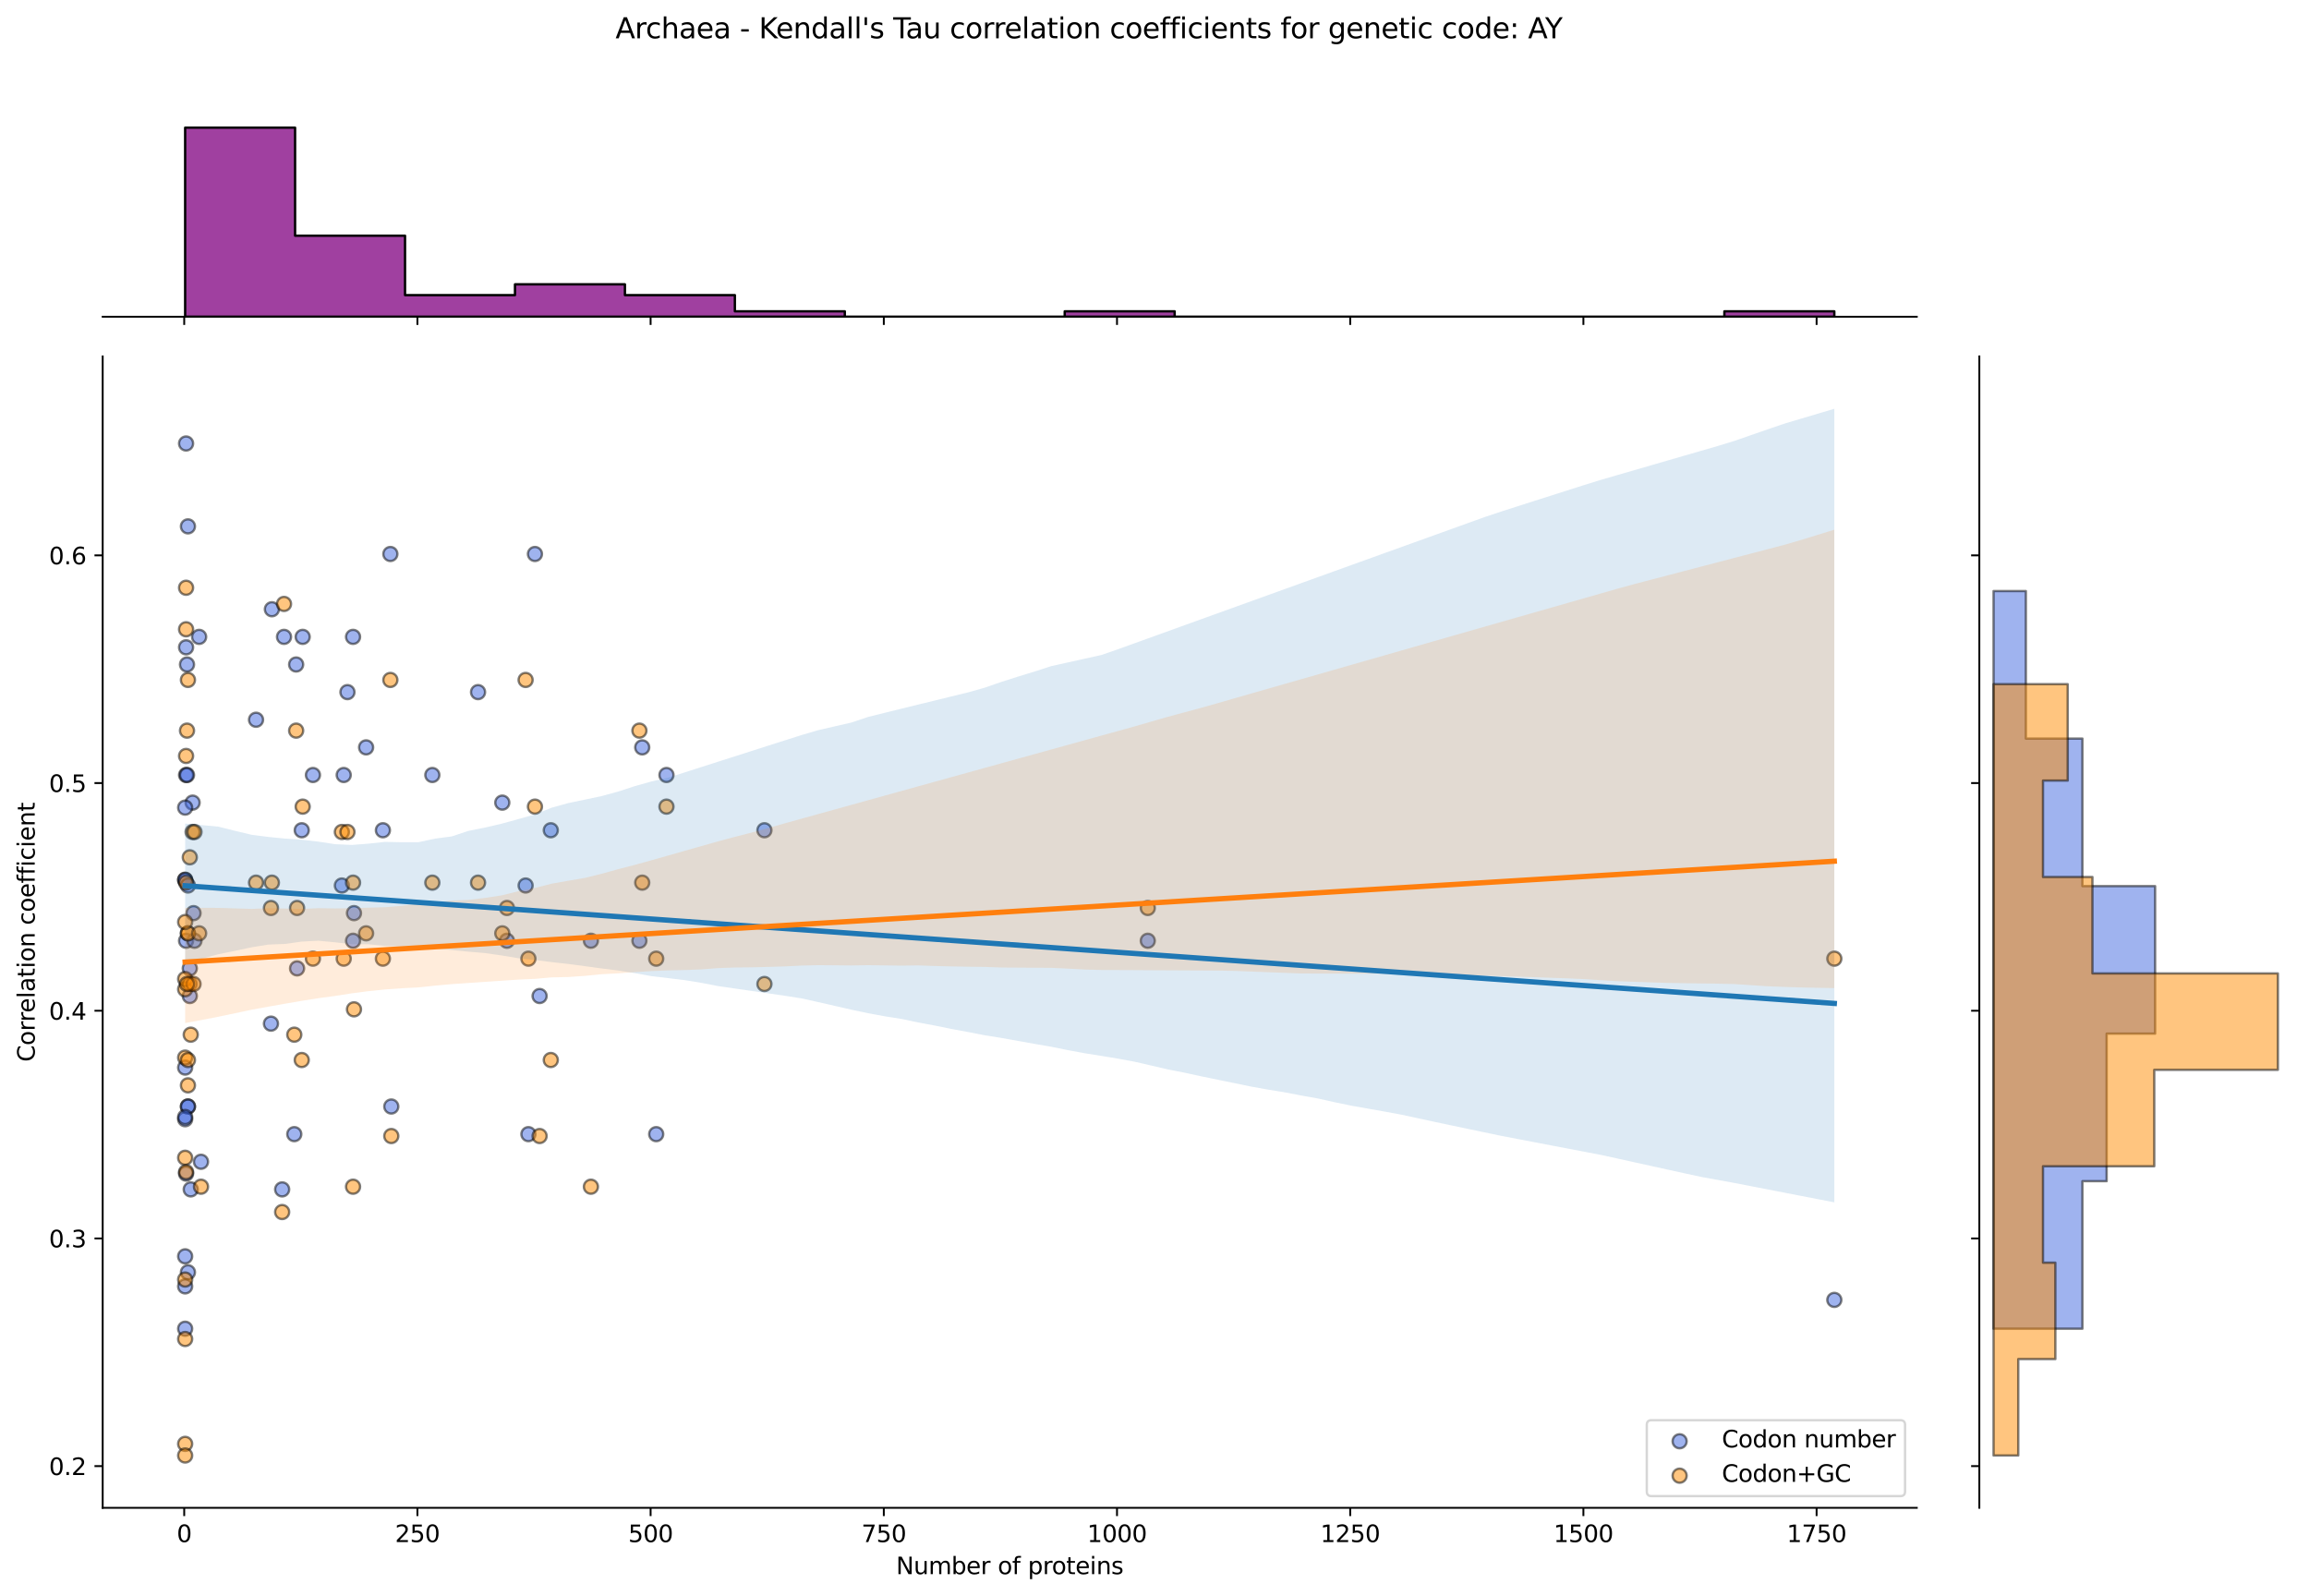 <?xml version="1.0" encoding="utf-8" standalone="no"?>
<!DOCTYPE svg PUBLIC "-//W3C//DTD SVG 1.1//EN"
  "http://www.w3.org/Graphics/SVG/1.1/DTD/svg11.dtd">
<svg xmlns:xlink="http://www.w3.org/1999/xlink" width="984.456pt" height="680.423pt" viewBox="0 0 984.456 680.423" xmlns="http://www.w3.org/2000/svg" version="1.1">
 <defs>
  <style type="text/css">*{stroke-linejoin: round; stroke-linecap: butt}</style>
 </defs>
 <g id="figure_1">
  <g id="patch_1">
   <path d="M 0 680.423 
L 984.456 680.423 
L 984.456 0 
L 0 0 
z
" style="fill: #ffffff"/>
  </g>
  <g id="axes_1">
   <g id="patch_2">
    <path d="M 43.781 642.867 
L 817.232 642.867 
L 817.232 151.966 
L 43.781 151.966 
z
" style="fill: #ffffff"/>
   </g>
   <g id="PathCollection_1">
    <defs>
     <path id="m6ee3f17267" d="M 0 3 
C 0.796 3 1.559 2.684 2.121 2.121 
C 2.684 1.559 3 0.796 3 0 
C 3 -0.796 2.684 -1.559 2.121 -2.121 
C 1.559 -2.684 0.796 -3 0 -3 
C -0.796 -3 -1.559 -2.684 -2.121 -2.121 
C -2.684 -1.559 -3 -0.796 -3 0 
C -3 0.796 -2.684 1.559 -2.121 2.121 
C -1.559 2.684 -0.796 3 0 3 
z
" style="stroke: #000000; stroke-opacity: 0.5"/>
    </defs>
    <g clip-path="url(#p48c480e1ae)">
     <use xlink:href="#m6ee3f17267" x="125.469" y="483.543" style="fill: #4169e1; fill-opacity: 0.5; stroke: #000000; stroke-opacity: 0.5"/>
     <use xlink:href="#m6ee3f17267" x="203.817" y="295.087" style="fill: #4169e1; fill-opacity: 0.5; stroke: #000000; stroke-opacity: 0.5"/>
     <use xlink:href="#m6ee3f17267" x="109.163" y="306.865" style="fill: #4169e1; fill-opacity: 0.5; stroke: #000000; stroke-opacity: 0.5"/>
     <use xlink:href="#m6ee3f17267" x="115.527" y="436.429" style="fill: #4169e1; fill-opacity: 0.5; stroke: #000000; stroke-opacity: 0.5"/>
     <use xlink:href="#m6ee3f17267" x="184.329" y="330.422" style="fill: #4169e1; fill-opacity: 0.5; stroke: #000000; stroke-opacity: 0.5"/>
     <use xlink:href="#m6ee3f17267" x="80.927" y="424.65" style="fill: #4169e1; fill-opacity: 0.5; stroke: #000000; stroke-opacity: 0.5"/>
     <use xlink:href="#m6ee3f17267" x="272.619" y="401.093" style="fill: #4169e1; fill-opacity: 0.5; stroke: #000000; stroke-opacity: 0.5"/>
     <use xlink:href="#m6ee3f17267" x="145.752" y="377.536" style="fill: #4169e1; fill-opacity: 0.5; stroke: #000000; stroke-opacity: 0.5"/>
     <use xlink:href="#m6ee3f17267" x="80.131" y="224.416" style="fill: #4169e1; fill-opacity: 0.5; stroke: #000000; stroke-opacity: 0.5"/>
     <use xlink:href="#m6ee3f17267" x="78.938" y="566.504" style="fill: #4169e1; fill-opacity: 0.5; stroke: #000000; stroke-opacity: 0.5"/>
     <use xlink:href="#m6ee3f17267" x="79.336" y="500.37" style="fill: #4169e1; fill-opacity: 0.5; stroke: #000000; stroke-opacity: 0.5"/>
     <use xlink:href="#m6ee3f17267" x="273.812" y="318.644" style="fill: #4169e1; fill-opacity: 0.5; stroke: #000000; stroke-opacity: 0.5"/>
     <use xlink:href="#m6ee3f17267" x="78.938" y="375.06" style="fill: #4169e1; fill-opacity: 0.5; stroke: #000000; stroke-opacity: 0.5"/>
     <use xlink:href="#m6ee3f17267" x="120.299" y="507.1" style="fill: #4169e1; fill-opacity: 0.5; stroke: #000000; stroke-opacity: 0.5"/>
     <use xlink:href="#m6ee3f17267" x="81.324" y="507.1" style="fill: #4169e1; fill-opacity: 0.5; stroke: #000000; stroke-opacity: 0.5"/>
     <use xlink:href="#m6ee3f17267" x="126.265" y="283.308" style="fill: #4169e1; fill-opacity: 0.5; stroke: #000000; stroke-opacity: 0.5"/>
     <use xlink:href="#m6ee3f17267" x="126.662" y="412.872" style="fill: #4169e1; fill-opacity: 0.5; stroke: #000000; stroke-opacity: 0.5"/>
     <use xlink:href="#m6ee3f17267" x="163.251" y="353.979" style="fill: #4169e1; fill-opacity: 0.5; stroke: #000000; stroke-opacity: 0.5"/>
     <use xlink:href="#m6ee3f17267" x="82.12" y="342.201" style="fill: #4169e1; fill-opacity: 0.5; stroke: #000000; stroke-opacity: 0.5"/>
     <use xlink:href="#m6ee3f17267" x="782.075" y="554.214" style="fill: #4169e1; fill-opacity: 0.5; stroke: #000000; stroke-opacity: 0.5"/>
     <use xlink:href="#m6ee3f17267" x="79.734" y="283.308" style="fill: #4169e1; fill-opacity: 0.5; stroke: #000000; stroke-opacity: 0.5"/>
     <use xlink:href="#m6ee3f17267" x="121.095" y="271.53" style="fill: #4169e1; fill-opacity: 0.5; stroke: #000000; stroke-opacity: 0.5"/>
     <use xlink:href="#m6ee3f17267" x="128.651" y="353.979" style="fill: #4169e1; fill-opacity: 0.5; stroke: #000000; stroke-opacity: 0.5"/>
     <use xlink:href="#m6ee3f17267" x="225.292" y="483.543" style="fill: #4169e1; fill-opacity: 0.5; stroke: #000000; stroke-opacity: 0.5"/>
     <use xlink:href="#m6ee3f17267" x="79.336" y="189.08" style="fill: #4169e1; fill-opacity: 0.5; stroke: #000000; stroke-opacity: 0.5"/>
     <use xlink:href="#m6ee3f17267" x="325.911" y="353.979" style="fill: #4169e1; fill-opacity: 0.5; stroke: #000000; stroke-opacity: 0.5"/>
     <use xlink:href="#m6ee3f17267" x="234.837" y="353.979" style="fill: #4169e1; fill-opacity: 0.5; stroke: #000000; stroke-opacity: 0.5"/>
     <use xlink:href="#m6ee3f17267" x="78.938" y="344.326" style="fill: #4169e1; fill-opacity: 0.5; stroke: #000000; stroke-opacity: 0.5"/>
     <use xlink:href="#m6ee3f17267" x="79.336" y="401.093" style="fill: #4169e1; fill-opacity: 0.5; stroke: #000000; stroke-opacity: 0.5"/>
     <use xlink:href="#m6ee3f17267" x="115.924" y="259.751" style="fill: #4169e1; fill-opacity: 0.5; stroke: #000000; stroke-opacity: 0.5"/>
     <use xlink:href="#m6ee3f17267" x="78.938" y="375.193" style="fill: #4169e1; fill-opacity: 0.5; stroke: #000000; stroke-opacity: 0.5"/>
     <use xlink:href="#m6ee3f17267" x="80.927" y="412.872" style="fill: #4169e1; fill-opacity: 0.5; stroke: #000000; stroke-opacity: 0.5"/>
     <use xlink:href="#m6ee3f17267" x="146.547" y="330.422" style="fill: #4169e1; fill-opacity: 0.5; stroke: #000000; stroke-opacity: 0.5"/>
     <use xlink:href="#m6ee3f17267" x="279.778" y="483.543" style="fill: #4169e1; fill-opacity: 0.5; stroke: #000000; stroke-opacity: 0.5"/>
     <use xlink:href="#m6ee3f17267" x="150.922" y="389.315" style="fill: #4169e1; fill-opacity: 0.5; stroke: #000000; stroke-opacity: 0.5"/>
     <use xlink:href="#m6ee3f17267" x="284.152" y="330.422" style="fill: #4169e1; fill-opacity: 0.5; stroke: #000000; stroke-opacity: 0.5"/>
     <use xlink:href="#m6ee3f17267" x="80.131" y="471.764" style="fill: #4169e1; fill-opacity: 0.5; stroke: #000000; stroke-opacity: 0.5"/>
     <use xlink:href="#m6ee3f17267" x="214.157" y="342.201" style="fill: #4169e1; fill-opacity: 0.5; stroke: #000000; stroke-opacity: 0.5"/>
     <use xlink:href="#m6ee3f17267" x="150.524" y="271.53" style="fill: #4169e1; fill-opacity: 0.5; stroke: #000000; stroke-opacity: 0.5"/>
     <use xlink:href="#m6ee3f17267" x="78.938" y="455.163" style="fill: #4169e1; fill-opacity: 0.5; stroke: #000000; stroke-opacity: 0.5"/>
     <use xlink:href="#m6ee3f17267" x="82.517" y="389.315" style="fill: #4169e1; fill-opacity: 0.5; stroke: #000000; stroke-opacity: 0.5"/>
     <use xlink:href="#m6ee3f17267" x="489.366" y="401.093" style="fill: #4169e1; fill-opacity: 0.5; stroke: #000000; stroke-opacity: 0.5"/>
     <use xlink:href="#m6ee3f17267" x="228.076" y="236.194" style="fill: #4169e1; fill-opacity: 0.5; stroke: #000000; stroke-opacity: 0.5"/>
     <use xlink:href="#m6ee3f17267" x="230.065" y="424.65" style="fill: #4169e1; fill-opacity: 0.5; stroke: #000000; stroke-opacity: 0.5"/>
     <use xlink:href="#m6ee3f17267" x="80.131" y="377.536" style="fill: #4169e1; fill-opacity: 0.5; stroke: #000000; stroke-opacity: 0.5"/>
     <use xlink:href="#m6ee3f17267" x="251.938" y="401.093" style="fill: #4169e1; fill-opacity: 0.5; stroke: #000000; stroke-opacity: 0.5"/>
     <use xlink:href="#m6ee3f17267" x="79.336" y="275.988" style="fill: #4169e1; fill-opacity: 0.5; stroke: #000000; stroke-opacity: 0.5"/>
     <use xlink:href="#m6ee3f17267" x="82.915" y="401.093" style="fill: #4169e1; fill-opacity: 0.5; stroke: #000000; stroke-opacity: 0.5"/>
     <use xlink:href="#m6ee3f17267" x="133.423" y="330.422" style="fill: #4169e1; fill-opacity: 0.5; stroke: #000000; stroke-opacity: 0.5"/>
     <use xlink:href="#m6ee3f17267" x="129.049" y="271.53" style="fill: #4169e1; fill-opacity: 0.5; stroke: #000000; stroke-opacity: 0.5"/>
     <use xlink:href="#m6ee3f17267" x="156.092" y="318.644" style="fill: #4169e1; fill-opacity: 0.5; stroke: #000000; stroke-opacity: 0.5"/>
     <use xlink:href="#m6ee3f17267" x="224.099" y="377.536" style="fill: #4169e1; fill-opacity: 0.5; stroke: #000000; stroke-opacity: 0.5"/>
     <use xlink:href="#m6ee3f17267" x="85.699" y="495.321" style="fill: #4169e1; fill-opacity: 0.5; stroke: #000000; stroke-opacity: 0.5"/>
     <use xlink:href="#m6ee3f17267" x="80.131" y="542.435" style="fill: #4169e1; fill-opacity: 0.5; stroke: #000000; stroke-opacity: 0.5"/>
     <use xlink:href="#m6ee3f17267" x="80.131" y="471.764" style="fill: #4169e1; fill-opacity: 0.5; stroke: #000000; stroke-opacity: 0.5"/>
     <use xlink:href="#m6ee3f17267" x="79.336" y="330.422" style="fill: #4169e1; fill-opacity: 0.5; stroke: #000000; stroke-opacity: 0.5"/>
     <use xlink:href="#m6ee3f17267" x="166.83" y="471.764" style="fill: #4169e1; fill-opacity: 0.5; stroke: #000000; stroke-opacity: 0.5"/>
     <use xlink:href="#m6ee3f17267" x="78.938" y="477.183" style="fill: #4169e1; fill-opacity: 0.5; stroke: #000000; stroke-opacity: 0.5"/>
     <use xlink:href="#m6ee3f17267" x="216.145" y="401.093" style="fill: #4169e1; fill-opacity: 0.5; stroke: #000000; stroke-opacity: 0.5"/>
     <use xlink:href="#m6ee3f17267" x="84.904" y="271.53" style="fill: #4169e1; fill-opacity: 0.5; stroke: #000000; stroke-opacity: 0.5"/>
     <use xlink:href="#m6ee3f17267" x="150.524" y="401.093" style="fill: #4169e1; fill-opacity: 0.5; stroke: #000000; stroke-opacity: 0.5"/>
     <use xlink:href="#m6ee3f17267" x="78.938" y="476.244" style="fill: #4169e1; fill-opacity: 0.5; stroke: #000000; stroke-opacity: 0.5"/>
     <use xlink:href="#m6ee3f17267" x="79.734" y="330.422" style="fill: #4169e1; fill-opacity: 0.5; stroke: #000000; stroke-opacity: 0.5"/>
     <use xlink:href="#m6ee3f17267" x="148.138" y="295.087" style="fill: #4169e1; fill-opacity: 0.5; stroke: #000000; stroke-opacity: 0.5"/>
     <use xlink:href="#m6ee3f17267" x="166.433" y="236.194" style="fill: #4169e1; fill-opacity: 0.5; stroke: #000000; stroke-opacity: 0.5"/>
     <use xlink:href="#m6ee3f17267" x="78.938" y="548.452" style="fill: #4169e1; fill-opacity: 0.5; stroke: #000000; stroke-opacity: 0.5"/>
     <use xlink:href="#m6ee3f17267" x="78.938" y="535.637" style="fill: #4169e1; fill-opacity: 0.5; stroke: #000000; stroke-opacity: 0.5"/>
    </g>
   </g>
   <g id="PathCollection_2">
    <defs>
     <path id="mf79a13181f" d="M 0 3 
C 0.796 3 1.559 2.684 2.121 2.121 
C 2.684 1.559 3 0.796 3 0 
C 3 -0.796 2.684 -1.559 2.121 -2.121 
C 1.559 -2.684 0.796 -3 0 -3 
C -0.796 -3 -1.559 -2.684 -2.121 -2.121 
C -2.684 -1.559 -3 -0.796 -3 0 
C -3 0.796 -2.684 1.559 -2.121 2.121 
C -1.559 2.684 -0.796 3 0 3 
z
" style="stroke: #000000; stroke-opacity: 0.5"/>
    </defs>
    <g clip-path="url(#p48c480e1ae)">
     <use xlink:href="#mf79a13181f" x="125.469" y="441.134" style="fill: #ff8c00; fill-opacity: 0.5; stroke: #000000; stroke-opacity: 0.5"/>
     <use xlink:href="#mf79a13181f" x="203.817" y="376.318" style="fill: #ff8c00; fill-opacity: 0.5; stroke: #000000; stroke-opacity: 0.5"/>
     <use xlink:href="#mf79a13181f" x="109.163" y="376.318" style="fill: #ff8c00; fill-opacity: 0.5; stroke: #000000; stroke-opacity: 0.5"/>
     <use xlink:href="#mf79a13181f" x="115.527" y="387.121" style="fill: #ff8c00; fill-opacity: 0.5; stroke: #000000; stroke-opacity: 0.5"/>
     <use xlink:href="#mf79a13181f" x="184.329" y="376.318" style="fill: #ff8c00; fill-opacity: 0.5; stroke: #000000; stroke-opacity: 0.5"/>
     <use xlink:href="#mf79a13181f" x="80.927" y="365.515" style="fill: #ff8c00; fill-opacity: 0.5; stroke: #000000; stroke-opacity: 0.5"/>
     <use xlink:href="#mf79a13181f" x="272.619" y="311.502" style="fill: #ff8c00; fill-opacity: 0.5; stroke: #000000; stroke-opacity: 0.5"/>
     <use xlink:href="#mf79a13181f" x="145.752" y="354.713" style="fill: #ff8c00; fill-opacity: 0.5; stroke: #000000; stroke-opacity: 0.5"/>
     <use xlink:href="#mf79a13181f" x="80.131" y="397.923" style="fill: #ff8c00; fill-opacity: 0.5; stroke: #000000; stroke-opacity: 0.5"/>
     <use xlink:href="#mf79a13181f" x="78.938" y="493.621" style="fill: #ff8c00; fill-opacity: 0.5; stroke: #000000; stroke-opacity: 0.5"/>
     <use xlink:href="#mf79a13181f" x="79.336" y="499.707" style="fill: #ff8c00; fill-opacity: 0.5; stroke: #000000; stroke-opacity: 0.5"/>
     <use xlink:href="#mf79a13181f" x="273.812" y="376.318" style="fill: #ff8c00; fill-opacity: 0.5; stroke: #000000; stroke-opacity: 0.5"/>
     <use xlink:href="#mf79a13181f" x="78.938" y="450.919" style="fill: #ff8c00; fill-opacity: 0.5; stroke: #000000; stroke-opacity: 0.5"/>
     <use xlink:href="#mf79a13181f" x="120.299" y="516.753" style="fill: #ff8c00; fill-opacity: 0.5; stroke: #000000; stroke-opacity: 0.5"/>
     <use xlink:href="#mf79a13181f" x="81.324" y="441.134" style="fill: #ff8c00; fill-opacity: 0.5; stroke: #000000; stroke-opacity: 0.5"/>
     <use xlink:href="#mf79a13181f" x="126.265" y="311.502" style="fill: #ff8c00; fill-opacity: 0.5; stroke: #000000; stroke-opacity: 0.5"/>
     <use xlink:href="#mf79a13181f" x="126.662" y="387.121" style="fill: #ff8c00; fill-opacity: 0.5; stroke: #000000; stroke-opacity: 0.5"/>
     <use xlink:href="#mf79a13181f" x="163.251" y="408.726" style="fill: #ff8c00; fill-opacity: 0.5; stroke: #000000; stroke-opacity: 0.5"/>
     <use xlink:href="#mf79a13181f" x="82.12" y="354.713" style="fill: #ff8c00; fill-opacity: 0.5; stroke: #000000; stroke-opacity: 0.5"/>
     <use xlink:href="#mf79a13181f" x="782.075" y="408.726" style="fill: #ff8c00; fill-opacity: 0.5; stroke: #000000; stroke-opacity: 0.5"/>
     <use xlink:href="#mf79a13181f" x="79.734" y="311.502" style="fill: #ff8c00; fill-opacity: 0.5; stroke: #000000; stroke-opacity: 0.5"/>
     <use xlink:href="#mf79a13181f" x="121.095" y="257.488" style="fill: #ff8c00; fill-opacity: 0.5; stroke: #000000; stroke-opacity: 0.5"/>
     <use xlink:href="#mf79a13181f" x="128.651" y="451.937" style="fill: #ff8c00; fill-opacity: 0.5; stroke: #000000; stroke-opacity: 0.5"/>
     <use xlink:href="#mf79a13181f" x="225.292" y="408.726" style="fill: #ff8c00; fill-opacity: 0.5; stroke: #000000; stroke-opacity: 0.5"/>
     <use xlink:href="#mf79a13181f" x="79.336" y="268.291" style="fill: #ff8c00; fill-opacity: 0.5; stroke: #000000; stroke-opacity: 0.5"/>
     <use xlink:href="#mf79a13181f" x="325.911" y="419.529" style="fill: #ff8c00; fill-opacity: 0.5; stroke: #000000; stroke-opacity: 0.5"/>
     <use xlink:href="#mf79a13181f" x="234.837" y="451.937" style="fill: #ff8c00; fill-opacity: 0.5; stroke: #000000; stroke-opacity: 0.5"/>
     <use xlink:href="#mf79a13181f" x="78.938" y="421.78" style="fill: #ff8c00; fill-opacity: 0.5; stroke: #000000; stroke-opacity: 0.5"/>
     <use xlink:href="#mf79a13181f" x="79.336" y="376.318" style="fill: #ff8c00; fill-opacity: 0.5; stroke: #000000; stroke-opacity: 0.5"/>
     <use xlink:href="#mf79a13181f" x="115.924" y="376.318" style="fill: #ff8c00; fill-opacity: 0.5; stroke: #000000; stroke-opacity: 0.5"/>
     <use xlink:href="#mf79a13181f" x="78.938" y="417.408" style="fill: #ff8c00; fill-opacity: 0.5; stroke: #000000; stroke-opacity: 0.5"/>
     <use xlink:href="#mf79a13181f" x="80.927" y="419.529" style="fill: #ff8c00; fill-opacity: 0.5; stroke: #000000; stroke-opacity: 0.5"/>
     <use xlink:href="#mf79a13181f" x="146.547" y="408.726" style="fill: #ff8c00; fill-opacity: 0.5; stroke: #000000; stroke-opacity: 0.5"/>
     <use xlink:href="#mf79a13181f" x="279.778" y="408.726" style="fill: #ff8c00; fill-opacity: 0.5; stroke: #000000; stroke-opacity: 0.5"/>
     <use xlink:href="#mf79a13181f" x="150.922" y="430.332" style="fill: #ff8c00; fill-opacity: 0.5; stroke: #000000; stroke-opacity: 0.5"/>
     <use xlink:href="#mf79a13181f" x="284.152" y="343.91" style="fill: #ff8c00; fill-opacity: 0.5; stroke: #000000; stroke-opacity: 0.5"/>
     <use xlink:href="#mf79a13181f" x="80.131" y="451.937" style="fill: #ff8c00; fill-opacity: 0.5; stroke: #000000; stroke-opacity: 0.5"/>
     <use xlink:href="#mf79a13181f" x="214.157" y="397.923" style="fill: #ff8c00; fill-opacity: 0.5; stroke: #000000; stroke-opacity: 0.5"/>
     <use xlink:href="#mf79a13181f" x="150.524" y="376.318" style="fill: #ff8c00; fill-opacity: 0.5; stroke: #000000; stroke-opacity: 0.5"/>
     <use xlink:href="#mf79a13181f" x="78.938" y="545.536" style="fill: #ff8c00; fill-opacity: 0.5; stroke: #000000; stroke-opacity: 0.5"/>
     <use xlink:href="#mf79a13181f" x="82.517" y="419.529" style="fill: #ff8c00; fill-opacity: 0.5; stroke: #000000; stroke-opacity: 0.5"/>
     <use xlink:href="#mf79a13181f" x="489.366" y="387.121" style="fill: #ff8c00; fill-opacity: 0.5; stroke: #000000; stroke-opacity: 0.5"/>
     <use xlink:href="#mf79a13181f" x="228.076" y="343.91" style="fill: #ff8c00; fill-opacity: 0.5; stroke: #000000; stroke-opacity: 0.5"/>
     <use xlink:href="#mf79a13181f" x="230.065" y="484.345" style="fill: #ff8c00; fill-opacity: 0.5; stroke: #000000; stroke-opacity: 0.5"/>
     <use xlink:href="#mf79a13181f" x="80.131" y="289.896" style="fill: #ff8c00; fill-opacity: 0.5; stroke: #000000; stroke-opacity: 0.5"/>
     <use xlink:href="#mf79a13181f" x="251.938" y="505.951" style="fill: #ff8c00; fill-opacity: 0.5; stroke: #000000; stroke-opacity: 0.5"/>
     <use xlink:href="#mf79a13181f" x="79.336" y="250.588" style="fill: #ff8c00; fill-opacity: 0.5; stroke: #000000; stroke-opacity: 0.5"/>
     <use xlink:href="#mf79a13181f" x="82.915" y="354.713" style="fill: #ff8c00; fill-opacity: 0.5; stroke: #000000; stroke-opacity: 0.5"/>
     <use xlink:href="#mf79a13181f" x="133.423" y="408.726" style="fill: #ff8c00; fill-opacity: 0.5; stroke: #000000; stroke-opacity: 0.5"/>
     <use xlink:href="#mf79a13181f" x="129.049" y="343.91" style="fill: #ff8c00; fill-opacity: 0.5; stroke: #000000; stroke-opacity: 0.5"/>
     <use xlink:href="#mf79a13181f" x="156.092" y="397.923" style="fill: #ff8c00; fill-opacity: 0.5; stroke: #000000; stroke-opacity: 0.5"/>
     <use xlink:href="#mf79a13181f" x="224.099" y="289.896" style="fill: #ff8c00; fill-opacity: 0.5; stroke: #000000; stroke-opacity: 0.5"/>
     <use xlink:href="#mf79a13181f" x="85.699" y="505.951" style="fill: #ff8c00; fill-opacity: 0.5; stroke: #000000; stroke-opacity: 0.5"/>
     <use xlink:href="#mf79a13181f" x="80.131" y="462.74" style="fill: #ff8c00; fill-opacity: 0.5; stroke: #000000; stroke-opacity: 0.5"/>
     <use xlink:href="#mf79a13181f" x="80.131" y="397.923" style="fill: #ff8c00; fill-opacity: 0.5; stroke: #000000; stroke-opacity: 0.5"/>
     <use xlink:href="#mf79a13181f" x="79.336" y="322.304" style="fill: #ff8c00; fill-opacity: 0.5; stroke: #000000; stroke-opacity: 0.5"/>
     <use xlink:href="#mf79a13181f" x="166.83" y="484.345" style="fill: #ff8c00; fill-opacity: 0.5; stroke: #000000; stroke-opacity: 0.5"/>
     <use xlink:href="#mf79a13181f" x="78.938" y="615.593" style="fill: #ff8c00; fill-opacity: 0.5; stroke: #000000; stroke-opacity: 0.5"/>
     <use xlink:href="#mf79a13181f" x="216.145" y="387.121" style="fill: #ff8c00; fill-opacity: 0.5; stroke: #000000; stroke-opacity: 0.5"/>
     <use xlink:href="#mf79a13181f" x="84.904" y="397.923" style="fill: #ff8c00; fill-opacity: 0.5; stroke: #000000; stroke-opacity: 0.5"/>
     <use xlink:href="#mf79a13181f" x="150.524" y="505.951" style="fill: #ff8c00; fill-opacity: 0.5; stroke: #000000; stroke-opacity: 0.5"/>
     <use xlink:href="#mf79a13181f" x="78.938" y="570.884" style="fill: #ff8c00; fill-opacity: 0.5; stroke: #000000; stroke-opacity: 0.5"/>
     <use xlink:href="#mf79a13181f" x="79.734" y="419.529" style="fill: #ff8c00; fill-opacity: 0.5; stroke: #000000; stroke-opacity: 0.5"/>
     <use xlink:href="#mf79a13181f" x="148.138" y="354.713" style="fill: #ff8c00; fill-opacity: 0.5; stroke: #000000; stroke-opacity: 0.5"/>
     <use xlink:href="#mf79a13181f" x="166.433" y="289.896" style="fill: #ff8c00; fill-opacity: 0.5; stroke: #000000; stroke-opacity: 0.5"/>
     <use xlink:href="#mf79a13181f" x="78.938" y="620.553" style="fill: #ff8c00; fill-opacity: 0.5; stroke: #000000; stroke-opacity: 0.5"/>
     <use xlink:href="#mf79a13181f" x="78.938" y="393.11" style="fill: #ff8c00; fill-opacity: 0.5; stroke: #000000; stroke-opacity: 0.5"/>
    </g>
   </g>
   <g id="PolyCollection_1">
    <path d="M 78.938 351.118 
L 78.938 410.599 
L 86.04 408.745 
L 93.143 406.821 
L 100.245 405.386 
L 107.348 403.86 
L 114.45 402.721 
L 121.552 402.446 
L 128.655 401.445 
L 135.757 401.078 
L 142.86 401.752 
L 149.962 402.585 
L 157.064 402.597 
L 164.167 403.29 
L 171.269 403.556 
L 178.372 403.831 
L 185.474 404.345 
L 192.576 405.045 
L 199.679 405.737 
L 206.781 406.337 
L 213.884 407.356 
L 220.986 408.541 
L 228.088 409.305 
L 235.191 410.191 
L 242.293 410.987 
L 249.396 411.932 
L 256.498 412.898 
L 263.6 413.793 
L 270.703 414.907 
L 277.805 416.185 
L 284.908 417.032 
L 292.01 417.895 
L 299.112 419.048 
L 306.215 420.427 
L 313.317 421.451 
L 320.419 422.482 
L 327.522 423.513 
L 334.624 424.545 
L 341.727 425.662 
L 348.829 427.233 
L 355.931 428.865 
L 363.034 430.493 
L 370.136 431.991 
L 377.239 433.305 
L 384.341 434.42 
L 391.443 435.925 
L 398.546 437.246 
L 405.648 438.694 
L 412.751 440.002 
L 419.853 441.387 
L 426.955 442.529 
L 434.058 443.801 
L 441.16 445.07 
L 448.263 446.3 
L 455.365 447.742 
L 462.467 449.05 
L 469.57 450.182 
L 476.672 451.355 
L 483.775 452.665 
L 490.877 454.301 
L 497.979 455.95 
L 505.082 457.358 
L 512.184 458.898 
L 519.287 460.36 
L 526.389 461.814 
L 533.491 463.275 
L 540.594 464.552 
L 547.696 465.707 
L 554.799 467.071 
L 561.901 468.341 
L 569.003 469.923 
L 576.106 471.401 
L 583.208 472.657 
L 590.31 473.913 
L 597.413 475.226 
L 604.515 476.763 
L 611.618 478.301 
L 618.72 479.799 
L 625.822 481.294 
L 632.925 482.788 
L 640.027 484.266 
L 647.13 485.624 
L 654.232 486.982 
L 661.334 488.34 
L 668.437 489.698 
L 675.539 491.056 
L 682.642 492.414 
L 689.744 493.968 
L 696.846 495.536 
L 703.949 497.103 
L 711.051 498.67 
L 718.154 500.226 
L 725.256 501.768 
L 732.358 503.06 
L 739.461 504.356 
L 746.563 505.734 
L 753.666 507.112 
L 760.768 508.49 
L 767.87 509.866 
L 774.973 511.243 
L 782.075 512.619 
L 782.075 174.279 
L 782.075 174.279 
L 774.973 176.393 
L 767.87 178.506 
L 760.768 180.62 
L 753.666 183.052 
L 746.563 185.514 
L 739.461 187.975 
L 732.358 190.156 
L 725.256 192.211 
L 718.154 194.267 
L 711.051 196.324 
L 703.949 198.383 
L 696.846 200.443 
L 689.744 202.502 
L 682.642 204.561 
L 675.539 206.756 
L 668.437 209.02 
L 661.334 211.284 
L 654.232 213.548 
L 647.13 215.824 
L 640.027 218.101 
L 632.925 220.474 
L 625.822 223.031 
L 618.72 225.587 
L 611.618 228.143 
L 604.515 230.699 
L 597.413 233.256 
L 590.31 235.812 
L 583.208 238.37 
L 576.106 240.932 
L 569.003 243.493 
L 561.901 246.054 
L 554.799 248.616 
L 547.696 251.177 
L 540.594 253.739 
L 533.491 256.3 
L 526.389 258.861 
L 519.287 261.423 
L 512.184 263.984 
L 505.082 266.546 
L 497.979 269.109 
L 490.877 271.671 
L 483.775 274.234 
L 476.672 276.797 
L 469.57 279.263 
L 462.467 280.838 
L 455.365 282.412 
L 448.263 283.986 
L 441.16 286.281 
L 434.058 288.465 
L 426.955 290.728 
L 419.853 293.181 
L 412.751 295.194 
L 405.648 296.929 
L 398.546 298.665 
L 391.443 300.4 
L 384.341 302.145 
L 377.239 303.902 
L 370.136 305.66 
L 363.034 308.046 
L 355.931 309.674 
L 348.829 311.309 
L 341.727 313.401 
L 334.624 315.655 
L 327.522 317.917 
L 320.419 320.189 
L 313.317 322.461 
L 306.215 324.733 
L 299.112 327.004 
L 292.01 329.276 
L 284.908 331.548 
L 277.805 333.157 
L 270.703 335.154 
L 263.6 337.466 
L 256.498 339.415 
L 249.396 340.914 
L 242.293 342.387 
L 235.191 344.366 
L 228.088 347.221 
L 220.986 349.227 
L 213.884 351.182 
L 206.781 352.845 
L 199.679 354.257 
L 192.576 356.616 
L 185.474 357.555 
L 178.372 359.068 
L 171.269 359.085 
L 164.167 358.934 
L 157.064 359.701 
L 149.962 360.244 
L 142.86 359.919 
L 135.757 358.833 
L 128.655 358.015 
L 121.552 357.539 
L 114.45 356.836 
L 107.348 355.925 
L 100.245 354.246 
L 93.143 352.45 
L 86.04 351.783 
L 78.938 351.118 
z
" clip-path="url(#p48c480e1ae)" style="fill: #1f77b4; fill-opacity: 0.15"/>
   </g>
   <g id="PolyCollection_2">
    <path d="M 78.938 387.056 
L 78.938 436.18 
L 86.04 434.865 
L 93.143 433.476 
L 100.245 431.987 
L 107.348 430.477 
L 114.45 429.184 
L 121.552 427.931 
L 128.655 426.697 
L 135.757 425.588 
L 142.86 424.623 
L 149.962 423.518 
L 157.064 422.584 
L 164.167 421.848 
L 171.269 421.349 
L 178.372 420.988 
L 185.474 420.231 
L 192.576 419.584 
L 199.679 419.1 
L 206.781 418.62 
L 213.884 418.133 
L 220.986 417.656 
L 228.088 417.339 
L 235.191 416.706 
L 242.293 416.555 
L 249.396 416.056 
L 256.498 415.365 
L 263.6 414.983 
L 270.703 414.469 
L 277.805 414.027 
L 284.908 413.722 
L 292.01 413.578 
L 299.112 413.302 
L 306.215 412.749 
L 313.317 412.492 
L 320.419 412.425 
L 327.522 412.244 
L 334.624 412.019 
L 341.727 411.673 
L 348.829 411.497 
L 355.931 411.551 
L 363.034 411.626 
L 370.136 411.498 
L 377.239 411.6 
L 384.341 411.703 
L 391.443 411.598 
L 398.546 411.851 
L 405.648 412.023 
L 412.751 412.16 
L 419.853 412.238 
L 426.955 412.499 
L 434.058 412.543 
L 441.16 412.59 
L 448.263 412.642 
L 455.365 412.967 
L 462.467 413.36 
L 469.57 413.543 
L 476.672 413.585 
L 483.775 413.619 
L 490.877 413.665 
L 497.979 413.7 
L 505.082 413.734 
L 512.184 413.77 
L 519.287 413.813 
L 526.389 413.94 
L 533.491 414.217 
L 540.594 414.494 
L 547.696 414.77 
L 554.799 415.041 
L 561.901 415.078 
L 569.003 415.104 
L 576.106 415.127 
L 583.208 415.15 
L 590.31 415.167 
L 597.413 415.186 
L 604.515 415.233 
L 611.618 415.42 
L 618.72 415.606 
L 625.822 415.789 
L 632.925 415.96 
L 640.027 416.165 
L 647.13 416.399 
L 654.232 416.64 
L 661.334 416.881 
L 668.437 417.122 
L 675.539 417.453 
L 682.642 417.903 
L 689.744 418.339 
L 696.846 418.587 
L 703.949 418.829 
L 711.051 419.068 
L 718.154 419.193 
L 725.256 419.286 
L 732.358 419.38 
L 739.461 419.555 
L 746.563 420.022 
L 753.666 420.49 
L 760.768 420.77 
L 767.87 421.009 
L 774.973 421.155 
L 782.075 421.266 
L 782.075 225.845 
L 782.075 225.845 
L 774.973 228.033 
L 767.87 230.221 
L 760.768 232.289 
L 753.666 234.148 
L 746.563 236.006 
L 739.461 237.865 
L 732.358 239.723 
L 725.256 241.582 
L 718.154 243.44 
L 711.051 245.299 
L 703.949 247.158 
L 696.846 249.016 
L 689.744 250.96 
L 682.642 252.99 
L 675.539 255.02 
L 668.437 257.05 
L 661.334 259.08 
L 654.232 261.11 
L 647.13 263.14 
L 640.027 265.17 
L 632.925 267.201 
L 625.822 269.235 
L 618.72 271.269 
L 611.618 273.303 
L 604.515 275.337 
L 597.413 277.371 
L 590.31 279.405 
L 583.208 281.439 
L 576.106 283.473 
L 569.003 285.507 
L 561.901 287.541 
L 554.799 289.575 
L 547.696 291.609 
L 540.594 293.643 
L 533.491 295.677 
L 526.389 297.716 
L 519.287 299.757 
L 512.184 301.767 
L 505.082 303.682 
L 497.979 305.598 
L 490.877 307.637 
L 483.775 309.695 
L 476.672 311.661 
L 469.57 313.628 
L 462.467 315.594 
L 455.365 317.561 
L 448.263 319.527 
L 441.16 321.494 
L 434.058 323.46 
L 426.955 325.427 
L 419.853 327.393 
L 412.751 329.36 
L 405.648 331.327 
L 398.546 333.296 
L 391.443 335.266 
L 384.341 337.235 
L 377.239 339.204 
L 370.136 341.174 
L 363.034 343.143 
L 355.931 345.112 
L 348.829 347.082 
L 341.727 349.051 
L 334.624 351.02 
L 327.522 353.029 
L 320.419 354.973 
L 313.317 356.788 
L 306.215 358.692 
L 299.112 360.707 
L 292.01 362.722 
L 284.908 364.751 
L 277.805 366.763 
L 270.703 368.73 
L 263.6 370.567 
L 256.498 372.536 
L 249.396 374.301 
L 242.293 375.503 
L 235.191 376.765 
L 228.088 378.575 
L 220.986 379.982 
L 213.884 381.745 
L 206.781 382.826 
L 199.679 383.686 
L 192.576 383.946 
L 185.474 384.855 
L 178.372 385.223 
L 171.269 386.193 
L 164.167 386.784 
L 157.064 386.999 
L 149.962 387.216 
L 142.86 387.315 
L 135.757 387.203 
L 128.655 387.531 
L 121.552 387.35 
L 114.45 387.231 
L 107.348 387.514 
L 100.245 387.297 
L 93.143 387.081 
L 86.04 387.051 
L 78.938 387.056 
z
" clip-path="url(#p48c480e1ae)" style="fill: #ff7f0e; fill-opacity: 0.15"/>
   </g>
   <g id="matplotlib.axis_1">
    <g id="xtick_1">
     <g id="line2d_1">
      <defs>
       <path id="m7abf2e21af" d="M 0 0 
L 0 3.5 
" style="stroke: #000000; stroke-width: 0.8"/>
      </defs>
      <g>
       <use xlink:href="#m7abf2e21af" x="78.54" y="642.867" style="stroke: #000000; stroke-width: 0.8"/>
      </g>
     </g>
     <g id="text_1">
      <!-- 0 -->
      <g transform="translate(75.359 657.465) scale(0.1 -0.1)">
       <defs>
        <path id="DejaVuSans-30" d="M 2034 4250 
Q 1547 4250 1301 3770 
Q 1056 3291 1056 2328 
Q 1056 1369 1301 889 
Q 1547 409 2034 409 
Q 2525 409 2770 889 
Q 3016 1369 3016 2328 
Q 3016 3291 2770 3770 
Q 2525 4250 2034 4250 
z
M 2034 4750 
Q 2819 4750 3233 4129 
Q 3647 3509 3647 2328 
Q 3647 1150 3233 529 
Q 2819 -91 2034 -91 
Q 1250 -91 836 529 
Q 422 1150 422 2328 
Q 422 3509 836 4129 
Q 1250 4750 2034 4750 
z
" transform="scale(0.016)"/>
       </defs>
       <use xlink:href="#DejaVuSans-30"/>
      </g>
     </g>
    </g>
    <g id="xtick_2">
     <g id="line2d_2">
      <g>
       <use xlink:href="#m7abf2e21af" x="177.966" y="642.867" style="stroke: #000000; stroke-width: 0.8"/>
      </g>
     </g>
     <g id="text_2">
      <!-- 250 -->
      <g transform="translate(168.422 657.465) scale(0.1 -0.1)">
       <defs>
        <path id="DejaVuSans-32" d="M 1228 531 
L 3431 531 
L 3431 0 
L 469 0 
L 469 531 
Q 828 903 1448 1529 
Q 2069 2156 2228 2338 
Q 2531 2678 2651 2914 
Q 2772 3150 2772 3378 
Q 2772 3750 2511 3984 
Q 2250 4219 1831 4219 
Q 1534 4219 1204 4116 
Q 875 4013 500 3803 
L 500 4441 
Q 881 4594 1212 4672 
Q 1544 4750 1819 4750 
Q 2544 4750 2975 4387 
Q 3406 4025 3406 3419 
Q 3406 3131 3298 2873 
Q 3191 2616 2906 2266 
Q 2828 2175 2409 1742 
Q 1991 1309 1228 531 
z
" transform="scale(0.016)"/>
        <path id="DejaVuSans-35" d="M 691 4666 
L 3169 4666 
L 3169 4134 
L 1269 4134 
L 1269 2991 
Q 1406 3038 1543 3061 
Q 1681 3084 1819 3084 
Q 2600 3084 3056 2656 
Q 3513 2228 3513 1497 
Q 3513 744 3044 326 
Q 2575 -91 1722 -91 
Q 1428 -91 1123 -41 
Q 819 9 494 109 
L 494 744 
Q 775 591 1075 516 
Q 1375 441 1709 441 
Q 2250 441 2565 725 
Q 2881 1009 2881 1497 
Q 2881 1984 2565 2268 
Q 2250 2553 1709 2553 
Q 1456 2553 1204 2497 
Q 953 2441 691 2322 
L 691 4666 
z
" transform="scale(0.016)"/>
       </defs>
       <use xlink:href="#DejaVuSans-32"/>
       <use xlink:href="#DejaVuSans-35" x="63.623"/>
       <use xlink:href="#DejaVuSans-30" x="127.246"/>
      </g>
     </g>
    </g>
    <g id="xtick_3">
     <g id="line2d_3">
      <g>
       <use xlink:href="#m7abf2e21af" x="277.391" y="642.867" style="stroke: #000000; stroke-width: 0.8"/>
      </g>
     </g>
     <g id="text_3">
      <!-- 500 -->
      <g transform="translate(267.848 657.465) scale(0.1 -0.1)">
       <use xlink:href="#DejaVuSans-35"/>
       <use xlink:href="#DejaVuSans-30" x="63.623"/>
       <use xlink:href="#DejaVuSans-30" x="127.246"/>
      </g>
     </g>
    </g>
    <g id="xtick_4">
     <g id="line2d_4">
      <g>
       <use xlink:href="#m7abf2e21af" x="376.817" y="642.867" style="stroke: #000000; stroke-width: 0.8"/>
      </g>
     </g>
     <g id="text_4">
      <!-- 750 -->
      <g transform="translate(367.273 657.465) scale(0.1 -0.1)">
       <defs>
        <path id="DejaVuSans-37" d="M 525 4666 
L 3525 4666 
L 3525 4397 
L 1831 0 
L 1172 0 
L 2766 4134 
L 525 4134 
L 525 4666 
z
" transform="scale(0.016)"/>
       </defs>
       <use xlink:href="#DejaVuSans-37"/>
       <use xlink:href="#DejaVuSans-35" x="63.623"/>
       <use xlink:href="#DejaVuSans-30" x="127.246"/>
      </g>
     </g>
    </g>
    <g id="xtick_5">
     <g id="line2d_5">
      <g>
       <use xlink:href="#m7abf2e21af" x="476.242" y="642.867" style="stroke: #000000; stroke-width: 0.8"/>
      </g>
     </g>
     <g id="text_5">
      <!-- 1000 -->
      <g transform="translate(463.517 657.465) scale(0.1 -0.1)">
       <defs>
        <path id="DejaVuSans-31" d="M 794 531 
L 1825 531 
L 1825 4091 
L 703 3866 
L 703 4441 
L 1819 4666 
L 2450 4666 
L 2450 531 
L 3481 531 
L 3481 0 
L 794 0 
L 794 531 
z
" transform="scale(0.016)"/>
       </defs>
       <use xlink:href="#DejaVuSans-31"/>
       <use xlink:href="#DejaVuSans-30" x="63.623"/>
       <use xlink:href="#DejaVuSans-30" x="127.246"/>
       <use xlink:href="#DejaVuSans-30" x="190.869"/>
      </g>
     </g>
    </g>
    <g id="xtick_6">
     <g id="line2d_6">
      <g>
       <use xlink:href="#m7abf2e21af" x="575.668" y="642.867" style="stroke: #000000; stroke-width: 0.8"/>
      </g>
     </g>
     <g id="text_6">
      <!-- 1250 -->
      <g transform="translate(562.943 657.465) scale(0.1 -0.1)">
       <use xlink:href="#DejaVuSans-31"/>
       <use xlink:href="#DejaVuSans-32" x="63.623"/>
       <use xlink:href="#DejaVuSans-35" x="127.246"/>
       <use xlink:href="#DejaVuSans-30" x="190.869"/>
      </g>
     </g>
    </g>
    <g id="xtick_7">
     <g id="line2d_7">
      <g>
       <use xlink:href="#m7abf2e21af" x="675.093" y="642.867" style="stroke: #000000; stroke-width: 0.8"/>
      </g>
     </g>
     <g id="text_7">
      <!-- 1500 -->
      <g transform="translate(662.368 657.465) scale(0.1 -0.1)">
       <use xlink:href="#DejaVuSans-31"/>
       <use xlink:href="#DejaVuSans-35" x="63.623"/>
       <use xlink:href="#DejaVuSans-30" x="127.246"/>
       <use xlink:href="#DejaVuSans-30" x="190.869"/>
      </g>
     </g>
    </g>
    <g id="xtick_8">
     <g id="line2d_8">
      <g>
       <use xlink:href="#m7abf2e21af" x="774.519" y="642.867" style="stroke: #000000; stroke-width: 0.8"/>
      </g>
     </g>
     <g id="text_8">
      <!-- 1750 -->
      <g transform="translate(761.794 657.465) scale(0.1 -0.1)">
       <use xlink:href="#DejaVuSans-31"/>
       <use xlink:href="#DejaVuSans-37" x="63.623"/>
       <use xlink:href="#DejaVuSans-35" x="127.246"/>
       <use xlink:href="#DejaVuSans-30" x="190.869"/>
      </g>
     </g>
    </g>
    <g id="text_9">
     <!-- Number of proteins -->
     <g transform="translate(382.047 671.143) scale(0.1 -0.1)">
      <defs>
       <path id="DejaVuSans-4e" d="M 628 4666 
L 1478 4666 
L 3547 763 
L 3547 4666 
L 4159 4666 
L 4159 0 
L 3309 0 
L 1241 3903 
L 1241 0 
L 628 0 
L 628 4666 
z
" transform="scale(0.016)"/>
       <path id="DejaVuSans-75" d="M 544 1381 
L 544 3500 
L 1119 3500 
L 1119 1403 
Q 1119 906 1312 657 
Q 1506 409 1894 409 
Q 2359 409 2629 706 
Q 2900 1003 2900 1516 
L 2900 3500 
L 3475 3500 
L 3475 0 
L 2900 0 
L 2900 538 
Q 2691 219 2414 64 
Q 2138 -91 1772 -91 
Q 1169 -91 856 284 
Q 544 659 544 1381 
z
M 1991 3584 
L 1991 3584 
z
" transform="scale(0.016)"/>
       <path id="DejaVuSans-6d" d="M 3328 2828 
Q 3544 3216 3844 3400 
Q 4144 3584 4550 3584 
Q 5097 3584 5394 3201 
Q 5691 2819 5691 2113 
L 5691 0 
L 5113 0 
L 5113 2094 
Q 5113 2597 4934 2840 
Q 4756 3084 4391 3084 
Q 3944 3084 3684 2787 
Q 3425 2491 3425 1978 
L 3425 0 
L 2847 0 
L 2847 2094 
Q 2847 2600 2669 2842 
Q 2491 3084 2119 3084 
Q 1678 3084 1418 2786 
Q 1159 2488 1159 1978 
L 1159 0 
L 581 0 
L 581 3500 
L 1159 3500 
L 1159 2956 
Q 1356 3278 1631 3431 
Q 1906 3584 2284 3584 
Q 2666 3584 2933 3390 
Q 3200 3197 3328 2828 
z
" transform="scale(0.016)"/>
       <path id="DejaVuSans-62" d="M 3116 1747 
Q 3116 2381 2855 2742 
Q 2594 3103 2138 3103 
Q 1681 3103 1420 2742 
Q 1159 2381 1159 1747 
Q 1159 1113 1420 752 
Q 1681 391 2138 391 
Q 2594 391 2855 752 
Q 3116 1113 3116 1747 
z
M 1159 2969 
Q 1341 3281 1617 3432 
Q 1894 3584 2278 3584 
Q 2916 3584 3314 3078 
Q 3713 2572 3713 1747 
Q 3713 922 3314 415 
Q 2916 -91 2278 -91 
Q 1894 -91 1617 61 
Q 1341 213 1159 525 
L 1159 0 
L 581 0 
L 581 4863 
L 1159 4863 
L 1159 2969 
z
" transform="scale(0.016)"/>
       <path id="DejaVuSans-65" d="M 3597 1894 
L 3597 1613 
L 953 1613 
Q 991 1019 1311 708 
Q 1631 397 2203 397 
Q 2534 397 2845 478 
Q 3156 559 3463 722 
L 3463 178 
Q 3153 47 2828 -22 
Q 2503 -91 2169 -91 
Q 1331 -91 842 396 
Q 353 884 353 1716 
Q 353 2575 817 3079 
Q 1281 3584 2069 3584 
Q 2775 3584 3186 3129 
Q 3597 2675 3597 1894 
z
M 3022 2063 
Q 3016 2534 2758 2815 
Q 2500 3097 2075 3097 
Q 1594 3097 1305 2825 
Q 1016 2553 972 2059 
L 3022 2063 
z
" transform="scale(0.016)"/>
       <path id="DejaVuSans-72" d="M 2631 2963 
Q 2534 3019 2420 3045 
Q 2306 3072 2169 3072 
Q 1681 3072 1420 2755 
Q 1159 2438 1159 1844 
L 1159 0 
L 581 0 
L 581 3500 
L 1159 3500 
L 1159 2956 
Q 1341 3275 1631 3429 
Q 1922 3584 2338 3584 
Q 2397 3584 2469 3576 
Q 2541 3569 2628 3553 
L 2631 2963 
z
" transform="scale(0.016)"/>
       <path id="DejaVuSans-20" transform="scale(0.016)"/>
       <path id="DejaVuSans-6f" d="M 1959 3097 
Q 1497 3097 1228 2736 
Q 959 2375 959 1747 
Q 959 1119 1226 758 
Q 1494 397 1959 397 
Q 2419 397 2687 759 
Q 2956 1122 2956 1747 
Q 2956 2369 2687 2733 
Q 2419 3097 1959 3097 
z
M 1959 3584 
Q 2709 3584 3137 3096 
Q 3566 2609 3566 1747 
Q 3566 888 3137 398 
Q 2709 -91 1959 -91 
Q 1206 -91 779 398 
Q 353 888 353 1747 
Q 353 2609 779 3096 
Q 1206 3584 1959 3584 
z
" transform="scale(0.016)"/>
       <path id="DejaVuSans-66" d="M 2375 4863 
L 2375 4384 
L 1825 4384 
Q 1516 4384 1395 4259 
Q 1275 4134 1275 3809 
L 1275 3500 
L 2222 3500 
L 2222 3053 
L 1275 3053 
L 1275 0 
L 697 0 
L 697 3053 
L 147 3053 
L 147 3500 
L 697 3500 
L 697 3744 
Q 697 4328 969 4595 
Q 1241 4863 1831 4863 
L 2375 4863 
z
" transform="scale(0.016)"/>
       <path id="DejaVuSans-70" d="M 1159 525 
L 1159 -1331 
L 581 -1331 
L 581 3500 
L 1159 3500 
L 1159 2969 
Q 1341 3281 1617 3432 
Q 1894 3584 2278 3584 
Q 2916 3584 3314 3078 
Q 3713 2572 3713 1747 
Q 3713 922 3314 415 
Q 2916 -91 2278 -91 
Q 1894 -91 1617 61 
Q 1341 213 1159 525 
z
M 3116 1747 
Q 3116 2381 2855 2742 
Q 2594 3103 2138 3103 
Q 1681 3103 1420 2742 
Q 1159 2381 1159 1747 
Q 1159 1113 1420 752 
Q 1681 391 2138 391 
Q 2594 391 2855 752 
Q 3116 1113 3116 1747 
z
" transform="scale(0.016)"/>
       <path id="DejaVuSans-74" d="M 1172 4494 
L 1172 3500 
L 2356 3500 
L 2356 3053 
L 1172 3053 
L 1172 1153 
Q 1172 725 1289 603 
Q 1406 481 1766 481 
L 2356 481 
L 2356 0 
L 1766 0 
Q 1100 0 847 248 
Q 594 497 594 1153 
L 594 3053 
L 172 3053 
L 172 3500 
L 594 3500 
L 594 4494 
L 1172 4494 
z
" transform="scale(0.016)"/>
       <path id="DejaVuSans-69" d="M 603 3500 
L 1178 3500 
L 1178 0 
L 603 0 
L 603 3500 
z
M 603 4863 
L 1178 4863 
L 1178 4134 
L 603 4134 
L 603 4863 
z
" transform="scale(0.016)"/>
       <path id="DejaVuSans-6e" d="M 3513 2113 
L 3513 0 
L 2938 0 
L 2938 2094 
Q 2938 2591 2744 2837 
Q 2550 3084 2163 3084 
Q 1697 3084 1428 2787 
Q 1159 2491 1159 1978 
L 1159 0 
L 581 0 
L 581 3500 
L 1159 3500 
L 1159 2956 
Q 1366 3272 1645 3428 
Q 1925 3584 2291 3584 
Q 2894 3584 3203 3211 
Q 3513 2838 3513 2113 
z
" transform="scale(0.016)"/>
       <path id="DejaVuSans-73" d="M 2834 3397 
L 2834 2853 
Q 2591 2978 2328 3040 
Q 2066 3103 1784 3103 
Q 1356 3103 1142 2972 
Q 928 2841 928 2578 
Q 928 2378 1081 2264 
Q 1234 2150 1697 2047 
L 1894 2003 
Q 2506 1872 2764 1633 
Q 3022 1394 3022 966 
Q 3022 478 2636 193 
Q 2250 -91 1575 -91 
Q 1294 -91 989 -36 
Q 684 19 347 128 
L 347 722 
Q 666 556 975 473 
Q 1284 391 1588 391 
Q 1994 391 2212 530 
Q 2431 669 2431 922 
Q 2431 1156 2273 1281 
Q 2116 1406 1581 1522 
L 1381 1569 
Q 847 1681 609 1914 
Q 372 2147 372 2553 
Q 372 3047 722 3315 
Q 1072 3584 1716 3584 
Q 2034 3584 2315 3537 
Q 2597 3491 2834 3397 
z
" transform="scale(0.016)"/>
      </defs>
      <use xlink:href="#DejaVuSans-4e"/>
      <use xlink:href="#DejaVuSans-75" x="74.805"/>
      <use xlink:href="#DejaVuSans-6d" x="138.184"/>
      <use xlink:href="#DejaVuSans-62" x="235.596"/>
      <use xlink:href="#DejaVuSans-65" x="299.072"/>
      <use xlink:href="#DejaVuSans-72" x="360.596"/>
      <use xlink:href="#DejaVuSans-20" x="401.709"/>
      <use xlink:href="#DejaVuSans-6f" x="433.496"/>
      <use xlink:href="#DejaVuSans-66" x="494.678"/>
      <use xlink:href="#DejaVuSans-20" x="529.883"/>
      <use xlink:href="#DejaVuSans-70" x="561.67"/>
      <use xlink:href="#DejaVuSans-72" x="625.146"/>
      <use xlink:href="#DejaVuSans-6f" x="664.01"/>
      <use xlink:href="#DejaVuSans-74" x="725.191"/>
      <use xlink:href="#DejaVuSans-65" x="764.4"/>
      <use xlink:href="#DejaVuSans-69" x="825.924"/>
      <use xlink:href="#DejaVuSans-6e" x="853.707"/>
      <use xlink:href="#DejaVuSans-73" x="917.086"/>
     </g>
    </g>
   </g>
   <g id="matplotlib.axis_2">
    <g id="ytick_1">
     <g id="line2d_9">
      <defs>
       <path id="mb0a552c326" d="M 0 0 
L -3.5 0 
" style="stroke: #000000; stroke-width: 0.8"/>
      </defs>
      <g>
       <use xlink:href="#mb0a552c326" x="43.781" y="625.081" style="stroke: #000000; stroke-width: 0.8"/>
      </g>
     </g>
     <g id="text_10">
      <!-- 0.2 -->
      <g transform="translate(20.878 628.88) scale(0.1 -0.1)">
       <defs>
        <path id="DejaVuSans-2e" d="M 684 794 
L 1344 794 
L 1344 0 
L 684 0 
L 684 794 
z
" transform="scale(0.016)"/>
       </defs>
       <use xlink:href="#DejaVuSans-30"/>
       <use xlink:href="#DejaVuSans-2e" x="63.623"/>
       <use xlink:href="#DejaVuSans-32" x="95.41"/>
      </g>
     </g>
    </g>
    <g id="ytick_2">
     <g id="line2d_10">
      <g>
       <use xlink:href="#mb0a552c326" x="43.781" y="528.007" style="stroke: #000000; stroke-width: 0.8"/>
      </g>
     </g>
     <g id="text_11">
      <!-- 0.3 -->
      <g transform="translate(20.878 531.806) scale(0.1 -0.1)">
       <defs>
        <path id="DejaVuSans-33" d="M 2597 2516 
Q 3050 2419 3304 2112 
Q 3559 1806 3559 1356 
Q 3559 666 3084 287 
Q 2609 -91 1734 -91 
Q 1441 -91 1130 -33 
Q 819 25 488 141 
L 488 750 
Q 750 597 1062 519 
Q 1375 441 1716 441 
Q 2309 441 2620 675 
Q 2931 909 2931 1356 
Q 2931 1769 2642 2001 
Q 2353 2234 1838 2234 
L 1294 2234 
L 1294 2753 
L 1863 2753 
Q 2328 2753 2575 2939 
Q 2822 3125 2822 3475 
Q 2822 3834 2567 4026 
Q 2313 4219 1838 4219 
Q 1578 4219 1281 4162 
Q 984 4106 628 3988 
L 628 4550 
Q 988 4650 1302 4700 
Q 1616 4750 1894 4750 
Q 2613 4750 3031 4423 
Q 3450 4097 3450 3541 
Q 3450 3153 3228 2886 
Q 3006 2619 2597 2516 
z
" transform="scale(0.016)"/>
       </defs>
       <use xlink:href="#DejaVuSans-30"/>
       <use xlink:href="#DejaVuSans-2e" x="63.623"/>
       <use xlink:href="#DejaVuSans-33" x="95.41"/>
      </g>
     </g>
    </g>
    <g id="ytick_3">
     <g id="line2d_11">
      <g>
       <use xlink:href="#mb0a552c326" x="43.781" y="430.932" style="stroke: #000000; stroke-width: 0.8"/>
      </g>
     </g>
     <g id="text_12">
      <!-- 0.4 -->
      <g transform="translate(20.878 434.731) scale(0.1 -0.1)">
       <defs>
        <path id="DejaVuSans-34" d="M 2419 4116 
L 825 1625 
L 2419 1625 
L 2419 4116 
z
M 2253 4666 
L 3047 4666 
L 3047 1625 
L 3713 1625 
L 3713 1100 
L 3047 1100 
L 3047 0 
L 2419 0 
L 2419 1100 
L 313 1100 
L 313 1709 
L 2253 4666 
z
" transform="scale(0.016)"/>
       </defs>
       <use xlink:href="#DejaVuSans-30"/>
       <use xlink:href="#DejaVuSans-2e" x="63.623"/>
       <use xlink:href="#DejaVuSans-34" x="95.41"/>
      </g>
     </g>
    </g>
    <g id="ytick_4">
     <g id="line2d_12">
      <g>
       <use xlink:href="#mb0a552c326" x="43.781" y="333.858" style="stroke: #000000; stroke-width: 0.8"/>
      </g>
     </g>
     <g id="text_13">
      <!-- 0.5 -->
      <g transform="translate(20.878 337.657) scale(0.1 -0.1)">
       <use xlink:href="#DejaVuSans-30"/>
       <use xlink:href="#DejaVuSans-2e" x="63.623"/>
       <use xlink:href="#DejaVuSans-35" x="95.41"/>
      </g>
     </g>
    </g>
    <g id="ytick_5">
     <g id="line2d_13">
      <g>
       <use xlink:href="#mb0a552c326" x="43.781" y="236.784" style="stroke: #000000; stroke-width: 0.8"/>
      </g>
     </g>
     <g id="text_14">
      <!-- 0.6 -->
      <g transform="translate(20.878 240.583) scale(0.1 -0.1)">
       <defs>
        <path id="DejaVuSans-36" d="M 2113 2584 
Q 1688 2584 1439 2293 
Q 1191 2003 1191 1497 
Q 1191 994 1439 701 
Q 1688 409 2113 409 
Q 2538 409 2786 701 
Q 3034 994 3034 1497 
Q 3034 2003 2786 2293 
Q 2538 2584 2113 2584 
z
M 3366 4563 
L 3366 3988 
Q 3128 4100 2886 4159 
Q 2644 4219 2406 4219 
Q 1781 4219 1451 3797 
Q 1122 3375 1075 2522 
Q 1259 2794 1537 2939 
Q 1816 3084 2150 3084 
Q 2853 3084 3261 2657 
Q 3669 2231 3669 1497 
Q 3669 778 3244 343 
Q 2819 -91 2113 -91 
Q 1303 -91 875 529 
Q 447 1150 447 2328 
Q 447 3434 972 4092 
Q 1497 4750 2381 4750 
Q 2619 4750 2861 4703 
Q 3103 4656 3366 4563 
z
" transform="scale(0.016)"/>
       </defs>
       <use xlink:href="#DejaVuSans-30"/>
       <use xlink:href="#DejaVuSans-2e" x="63.623"/>
       <use xlink:href="#DejaVuSans-36" x="95.41"/>
      </g>
     </g>
    </g>
    <g id="text_15">
     <!-- Correlation coefficient -->
     <g transform="translate(14.798 452.712) rotate(-90) scale(0.1 -0.1)">
      <defs>
       <path id="DejaVuSans-43" d="M 4122 4306 
L 4122 3641 
Q 3803 3938 3442 4084 
Q 3081 4231 2675 4231 
Q 1875 4231 1450 3742 
Q 1025 3253 1025 2328 
Q 1025 1406 1450 917 
Q 1875 428 2675 428 
Q 3081 428 3442 575 
Q 3803 722 4122 1019 
L 4122 359 
Q 3791 134 3420 21 
Q 3050 -91 2638 -91 
Q 1578 -91 968 557 
Q 359 1206 359 2328 
Q 359 3453 968 4101 
Q 1578 4750 2638 4750 
Q 3056 4750 3426 4639 
Q 3797 4528 4122 4306 
z
" transform="scale(0.016)"/>
       <path id="DejaVuSans-6c" d="M 603 4863 
L 1178 4863 
L 1178 0 
L 603 0 
L 603 4863 
z
" transform="scale(0.016)"/>
       <path id="DejaVuSans-61" d="M 2194 1759 
Q 1497 1759 1228 1600 
Q 959 1441 959 1056 
Q 959 750 1161 570 
Q 1363 391 1709 391 
Q 2188 391 2477 730 
Q 2766 1069 2766 1631 
L 2766 1759 
L 2194 1759 
z
M 3341 1997 
L 3341 0 
L 2766 0 
L 2766 531 
Q 2569 213 2275 61 
Q 1981 -91 1556 -91 
Q 1019 -91 701 211 
Q 384 513 384 1019 
Q 384 1609 779 1909 
Q 1175 2209 1959 2209 
L 2766 2209 
L 2766 2266 
Q 2766 2663 2505 2880 
Q 2244 3097 1772 3097 
Q 1472 3097 1187 3025 
Q 903 2953 641 2809 
L 641 3341 
Q 956 3463 1253 3523 
Q 1550 3584 1831 3584 
Q 2591 3584 2966 3190 
Q 3341 2797 3341 1997 
z
" transform="scale(0.016)"/>
       <path id="DejaVuSans-63" d="M 3122 3366 
L 3122 2828 
Q 2878 2963 2633 3030 
Q 2388 3097 2138 3097 
Q 1578 3097 1268 2742 
Q 959 2388 959 1747 
Q 959 1106 1268 751 
Q 1578 397 2138 397 
Q 2388 397 2633 464 
Q 2878 531 3122 666 
L 3122 134 
Q 2881 22 2623 -34 
Q 2366 -91 2075 -91 
Q 1284 -91 818 406 
Q 353 903 353 1747 
Q 353 2603 823 3093 
Q 1294 3584 2113 3584 
Q 2378 3584 2631 3529 
Q 2884 3475 3122 3366 
z
" transform="scale(0.016)"/>
      </defs>
      <use xlink:href="#DejaVuSans-43"/>
      <use xlink:href="#DejaVuSans-6f" x="69.824"/>
      <use xlink:href="#DejaVuSans-72" x="131.006"/>
      <use xlink:href="#DejaVuSans-72" x="170.369"/>
      <use xlink:href="#DejaVuSans-65" x="209.232"/>
      <use xlink:href="#DejaVuSans-6c" x="270.756"/>
      <use xlink:href="#DejaVuSans-61" x="298.539"/>
      <use xlink:href="#DejaVuSans-74" x="359.818"/>
      <use xlink:href="#DejaVuSans-69" x="399.027"/>
      <use xlink:href="#DejaVuSans-6f" x="426.811"/>
      <use xlink:href="#DejaVuSans-6e" x="487.992"/>
      <use xlink:href="#DejaVuSans-20" x="551.371"/>
      <use xlink:href="#DejaVuSans-63" x="583.158"/>
      <use xlink:href="#DejaVuSans-6f" x="638.139"/>
      <use xlink:href="#DejaVuSans-65" x="699.32"/>
      <use xlink:href="#DejaVuSans-66" x="760.844"/>
      <use xlink:href="#DejaVuSans-66" x="796.049"/>
      <use xlink:href="#DejaVuSans-69" x="831.254"/>
      <use xlink:href="#DejaVuSans-63" x="859.037"/>
      <use xlink:href="#DejaVuSans-69" x="914.018"/>
      <use xlink:href="#DejaVuSans-65" x="941.801"/>
      <use xlink:href="#DejaVuSans-6e" x="1003.324"/>
      <use xlink:href="#DejaVuSans-74" x="1066.703"/>
     </g>
    </g>
   </g>
   <g id="line2d_14">
    <path d="M 78.938 377.636 
L 86.04 378.142 
L 93.143 378.649 
L 100.245 379.156 
L 107.348 379.663 
L 114.45 380.169 
L 121.552 380.676 
L 128.655 381.183 
L 135.757 381.69 
L 142.86 382.197 
L 149.962 382.703 
L 157.064 383.21 
L 164.167 383.717 
L 171.269 384.224 
L 178.372 384.73 
L 185.474 385.237 
L 192.576 385.744 
L 199.679 386.251 
L 206.781 386.758 
L 213.884 387.264 
L 220.986 387.771 
L 228.088 388.278 
L 235.191 388.785 
L 242.293 389.291 
L 249.396 389.798 
L 256.498 390.305 
L 263.6 390.812 
L 270.703 391.319 
L 277.805 391.825 
L 284.908 392.332 
L 292.01 392.839 
L 299.112 393.346 
L 306.215 393.852 
L 313.317 394.359 
L 320.419 394.866 
L 327.522 395.373 
L 334.624 395.88 
L 341.727 396.386 
L 348.829 396.893 
L 355.931 397.4 
L 363.034 397.907 
L 370.136 398.413 
L 377.239 398.92 
L 384.341 399.427 
L 391.443 399.934 
L 398.546 400.441 
L 405.648 400.947 
L 412.751 401.454 
L 419.853 401.961 
L 426.955 402.468 
L 434.058 402.974 
L 441.16 403.481 
L 448.263 403.988 
L 455.365 404.495 
L 462.467 405.002 
L 469.57 405.508 
L 476.672 406.015 
L 483.775 406.522 
L 490.877 407.029 
L 497.979 407.535 
L 505.082 408.042 
L 512.184 408.549 
L 519.287 409.056 
L 526.389 409.563 
L 533.491 410.069 
L 540.594 410.576 
L 547.696 411.083 
L 554.799 411.59 
L 561.901 412.096 
L 569.003 412.603 
L 576.106 413.11 
L 583.208 413.617 
L 590.31 414.124 
L 597.413 414.63 
L 604.515 415.137 
L 611.618 415.644 
L 618.72 416.151 
L 625.822 416.657 
L 632.925 417.164 
L 640.027 417.671 
L 647.13 418.178 
L 654.232 418.685 
L 661.334 419.191 
L 668.437 419.698 
L 675.539 420.205 
L 682.642 420.712 
L 689.744 421.218 
L 696.846 421.725 
L 703.949 422.232 
L 711.051 422.739 
L 718.154 423.246 
L 725.256 423.752 
L 732.358 424.259 
L 739.461 424.766 
L 746.563 425.273 
L 753.666 425.779 
L 760.768 426.286 
L 767.87 426.793 
L 774.973 427.3 
L 782.075 427.807 
" clip-path="url(#p48c480e1ae)" style="fill: none; stroke: #1f77b4; stroke-width: 2.25; stroke-linecap: square"/>
   </g>
   <g id="line2d_15">
    <path d="M 78.938 410.185 
L 86.04 409.75 
L 93.143 409.316 
L 100.245 408.882 
L 107.348 408.447 
L 114.45 408.013 
L 121.552 407.578 
L 128.655 407.144 
L 135.757 406.709 
L 142.86 406.275 
L 149.962 405.841 
L 157.064 405.406 
L 164.167 404.972 
L 171.269 404.537 
L 178.372 404.103 
L 185.474 403.669 
L 192.576 403.234 
L 199.679 402.8 
L 206.781 402.365 
L 213.884 401.931 
L 220.986 401.496 
L 228.088 401.062 
L 235.191 400.628 
L 242.293 400.193 
L 249.396 399.759 
L 256.498 399.324 
L 263.6 398.89 
L 270.703 398.456 
L 277.805 398.021 
L 284.908 397.587 
L 292.01 397.152 
L 299.112 396.718 
L 306.215 396.283 
L 313.317 395.849 
L 320.419 395.415 
L 327.522 394.98 
L 334.624 394.546 
L 341.727 394.111 
L 348.829 393.677 
L 355.931 393.243 
L 363.034 392.808 
L 370.136 392.374 
L 377.239 391.939 
L 384.341 391.505 
L 391.443 391.07 
L 398.546 390.636 
L 405.648 390.202 
L 412.751 389.767 
L 419.853 389.333 
L 426.955 388.898 
L 434.058 388.464 
L 441.16 388.03 
L 448.263 387.595 
L 455.365 387.161 
L 462.467 386.726 
L 469.57 386.292 
L 476.672 385.857 
L 483.775 385.423 
L 490.877 384.989 
L 497.979 384.554 
L 505.082 384.12 
L 512.184 383.685 
L 519.287 383.251 
L 526.389 382.817 
L 533.491 382.382 
L 540.594 381.948 
L 547.696 381.513 
L 554.799 381.079 
L 561.901 380.644 
L 569.003 380.21 
L 576.106 379.776 
L 583.208 379.341 
L 590.31 378.907 
L 597.413 378.472 
L 604.515 378.038 
L 611.618 377.604 
L 618.72 377.169 
L 625.822 376.735 
L 632.925 376.3 
L 640.027 375.866 
L 647.13 375.431 
L 654.232 374.997 
L 661.334 374.563 
L 668.437 374.128 
L 675.539 373.694 
L 682.642 373.259 
L 689.744 372.825 
L 696.846 372.391 
L 703.949 371.956 
L 711.051 371.522 
L 718.154 371.087 
L 725.256 370.653 
L 732.358 370.218 
L 739.461 369.784 
L 746.563 369.35 
L 753.666 368.915 
L 760.768 368.481 
L 767.87 368.046 
L 774.973 367.612 
L 782.075 367.178 
" clip-path="url(#p48c480e1ae)" style="fill: none; stroke: #ff7f0e; stroke-width: 2.25; stroke-linecap: square"/>
   </g>
   <g id="patch_3">
    <path d="M 43.781 642.867 
L 43.781 151.966 
" style="fill: none; stroke: #000000; stroke-width: 0.8; stroke-linejoin: miter; stroke-linecap: square"/>
   </g>
   <g id="patch_4">
    <path d="M 43.781 642.867 
L 817.232 642.867 
" style="fill: none; stroke: #000000; stroke-width: 0.8; stroke-linejoin: miter; stroke-linecap: square"/>
   </g>
   <g id="legend_1">
    <g id="patch_5">
     <path d="M 704.119 637.867 
L 810.232 637.867 
Q 812.232 637.867 812.232 635.867 
L 812.232 607.51 
Q 812.232 605.51 810.232 605.51 
L 704.119 605.51 
Q 702.119 605.51 702.119 607.51 
L 702.119 635.867 
Q 702.119 637.867 704.119 637.867 
z
" style="fill: #ffffff; opacity: 0.8; stroke: #cccccc; stroke-linejoin: miter"/>
    </g>
    <g id="PathCollection_3">
     <g>
      <use xlink:href="#m6ee3f17267" x="716.119" y="614.484" style="fill: #4169e1; fill-opacity: 0.5; stroke: #000000; stroke-opacity: 0.5"/>
     </g>
    </g>
    <g id="text_16">
     <!-- Codon number -->
     <g transform="translate(734.119 617.109) scale(0.1 -0.1)">
      <defs>
       <path id="DejaVuSans-64" d="M 2906 2969 
L 2906 4863 
L 3481 4863 
L 3481 0 
L 2906 0 
L 2906 525 
Q 2725 213 2448 61 
Q 2172 -91 1784 -91 
Q 1150 -91 751 415 
Q 353 922 353 1747 
Q 353 2572 751 3078 
Q 1150 3584 1784 3584 
Q 2172 3584 2448 3432 
Q 2725 3281 2906 2969 
z
M 947 1747 
Q 947 1113 1208 752 
Q 1469 391 1925 391 
Q 2381 391 2643 752 
Q 2906 1113 2906 1747 
Q 2906 2381 2643 2742 
Q 2381 3103 1925 3103 
Q 1469 3103 1208 2742 
Q 947 2381 947 1747 
z
" transform="scale(0.016)"/>
      </defs>
      <use xlink:href="#DejaVuSans-43"/>
      <use xlink:href="#DejaVuSans-6f" x="69.824"/>
      <use xlink:href="#DejaVuSans-64" x="131.006"/>
      <use xlink:href="#DejaVuSans-6f" x="194.482"/>
      <use xlink:href="#DejaVuSans-6e" x="255.664"/>
      <use xlink:href="#DejaVuSans-20" x="319.043"/>
      <use xlink:href="#DejaVuSans-6e" x="350.83"/>
      <use xlink:href="#DejaVuSans-75" x="414.209"/>
      <use xlink:href="#DejaVuSans-6d" x="477.588"/>
      <use xlink:href="#DejaVuSans-62" x="575"/>
      <use xlink:href="#DejaVuSans-65" x="638.477"/>
      <use xlink:href="#DejaVuSans-72" x="700"/>
     </g>
    </g>
    <g id="PathCollection_4">
     <g>
      <use xlink:href="#mf79a13181f" x="716.119" y="629.162" style="fill: #ff8c00; fill-opacity: 0.5; stroke: #000000; stroke-opacity: 0.5"/>
     </g>
    </g>
    <g id="text_17">
     <!-- Codon+GC -->
     <g transform="translate(734.119 631.787) scale(0.1 -0.1)">
      <defs>
       <path id="DejaVuSans-2b" d="M 2944 4013 
L 2944 2272 
L 4684 2272 
L 4684 1741 
L 2944 1741 
L 2944 0 
L 2419 0 
L 2419 1741 
L 678 1741 
L 678 2272 
L 2419 2272 
L 2419 4013 
L 2944 4013 
z
" transform="scale(0.016)"/>
       <path id="DejaVuSans-47" d="M 3809 666 
L 3809 1919 
L 2778 1919 
L 2778 2438 
L 4434 2438 
L 4434 434 
Q 4069 175 3628 42 
Q 3188 -91 2688 -91 
Q 1594 -91 976 548 
Q 359 1188 359 2328 
Q 359 3472 976 4111 
Q 1594 4750 2688 4750 
Q 3144 4750 3555 4637 
Q 3966 4525 4313 4306 
L 4313 3634 
Q 3963 3931 3569 4081 
Q 3175 4231 2741 4231 
Q 1884 4231 1454 3753 
Q 1025 3275 1025 2328 
Q 1025 1384 1454 906 
Q 1884 428 2741 428 
Q 3075 428 3337 486 
Q 3600 544 3809 666 
z
" transform="scale(0.016)"/>
      </defs>
      <use xlink:href="#DejaVuSans-43"/>
      <use xlink:href="#DejaVuSans-6f" x="69.824"/>
      <use xlink:href="#DejaVuSans-64" x="131.006"/>
      <use xlink:href="#DejaVuSans-6f" x="194.482"/>
      <use xlink:href="#DejaVuSans-6e" x="255.664"/>
      <use xlink:href="#DejaVuSans-2b" x="319.043"/>
      <use xlink:href="#DejaVuSans-47" x="402.832"/>
      <use xlink:href="#DejaVuSans-43" x="480.322"/>
     </g>
    </g>
   </g>
  </g>
  <g id="axes_2">
   <g id="patch_6">
    <path d="M 43.781 135.038 
L 817.232 135.038 
L 817.232 50.4 
L 43.781 50.4 
z
" style="fill: #ffffff"/>
   </g>
   <g id="PolyCollection_3">
    <defs>
     <path id="m0d2ef800d3" d="M 78.938 -625.993 
L 78.938 -545.385 
L 125.814 -545.385 
L 125.814 -545.385 
L 172.69 -545.385 
L 172.69 -545.385 
L 219.566 -545.385 
L 219.566 -545.385 
L 266.441 -545.385 
L 266.441 -545.385 
L 313.317 -545.385 
L 313.317 -545.385 
L 360.193 -545.385 
L 360.193 -545.385 
L 407.069 -545.385 
L 407.069 -545.385 
L 453.945 -545.385 
L 453.945 -545.385 
L 500.82 -545.385 
L 500.82 -545.385 
L 547.696 -545.385 
L 547.696 -545.385 
L 594.572 -545.385 
L 594.572 -545.385 
L 641.448 -545.385 
L 641.448 -545.385 
L 688.324 -545.385 
L 688.324 -545.385 
L 735.199 -545.385 
L 735.199 -545.385 
L 782.075 -545.385 
L 782.075 -545.385 
L 782.075 -547.688 
L 782.075 -547.688 
L 782.075 -547.688 
L 735.199 -547.688 
L 735.199 -545.385 
L 688.324 -545.385 
L 688.324 -545.385 
L 641.448 -545.385 
L 641.448 -545.385 
L 594.572 -545.385 
L 594.572 -545.385 
L 547.696 -545.385 
L 547.696 -545.385 
L 500.82 -545.385 
L 500.82 -547.688 
L 453.945 -547.688 
L 453.945 -545.385 
L 407.069 -545.385 
L 407.069 -545.385 
L 360.193 -545.385 
L 360.193 -547.688 
L 313.317 -547.688 
L 313.317 -554.597 
L 266.441 -554.597 
L 266.441 -559.203 
L 219.566 -559.203 
L 219.566 -554.597 
L 172.69 -554.597 
L 172.69 -579.931 
L 125.814 -579.931 
L 125.814 -625.993 
L 78.938 -625.993 
z
" style="stroke: #000000"/>
    </defs>
    <g clip-path="url(#pebec6d162e)">
     <use xlink:href="#m0d2ef800d3" x="0" y="680.423" style="fill: #800080; fill-opacity: 0.75; stroke: #000000"/>
    </g>
   </g>
   <g id="matplotlib.axis_3">
    <g id="xtick_9">
     <g id="line2d_16">
      <g>
       <use xlink:href="#m7abf2e21af" x="78.54" y="135.038" style="stroke: #000000; stroke-width: 0.8"/>
      </g>
     </g>
    </g>
    <g id="xtick_10">
     <g id="line2d_17">
      <g>
       <use xlink:href="#m7abf2e21af" x="177.966" y="135.038" style="stroke: #000000; stroke-width: 0.8"/>
      </g>
     </g>
    </g>
    <g id="xtick_11">
     <g id="line2d_18">
      <g>
       <use xlink:href="#m7abf2e21af" x="277.391" y="135.038" style="stroke: #000000; stroke-width: 0.8"/>
      </g>
     </g>
    </g>
    <g id="xtick_12">
     <g id="line2d_19">
      <g>
       <use xlink:href="#m7abf2e21af" x="376.817" y="135.038" style="stroke: #000000; stroke-width: 0.8"/>
      </g>
     </g>
    </g>
    <g id="xtick_13">
     <g id="line2d_20">
      <g>
       <use xlink:href="#m7abf2e21af" x="476.242" y="135.038" style="stroke: #000000; stroke-width: 0.8"/>
      </g>
     </g>
    </g>
    <g id="xtick_14">
     <g id="line2d_21">
      <g>
       <use xlink:href="#m7abf2e21af" x="575.668" y="135.038" style="stroke: #000000; stroke-width: 0.8"/>
      </g>
     </g>
    </g>
    <g id="xtick_15">
     <g id="line2d_22">
      <g>
       <use xlink:href="#m7abf2e21af" x="675.093" y="135.038" style="stroke: #000000; stroke-width: 0.8"/>
      </g>
     </g>
    </g>
    <g id="xtick_16">
     <g id="line2d_23">
      <g>
       <use xlink:href="#m7abf2e21af" x="774.519" y="135.038" style="stroke: #000000; stroke-width: 0.8"/>
      </g>
     </g>
    </g>
   </g>
   <g id="matplotlib.axis_4">
    <g id="ytick_6"/>
    <g id="ytick_7"/>
    <g id="ytick_8"/>
    <g id="ytick_9"/>
   </g>
   <g id="patch_7">
    <path d="M 43.781 135.038 
L 817.232 135.038 
" style="fill: none; stroke: #000000; stroke-width: 0.8; stroke-linejoin: miter; stroke-linecap: square"/>
   </g>
  </g>
  <g id="axes_3">
   <g id="patch_8">
    <path d="M 843.903 642.867 
L 977.256 642.867 
L 977.256 151.966 
L 843.903 151.966 
z
" style="fill: #ffffff"/>
   </g>
   <g id="PolyCollection_4">
    <defs>
     <path id="mf6dce382ff" d="M 874.076 -113.919 
L 849.964 -113.919 
L 849.964 -113.919 
L 849.964 -176.823 
L 849.964 -176.823 
L 849.964 -239.727 
L 849.964 -239.727 
L 849.964 -302.631 
L 849.964 -302.631 
L 849.964 -365.535 
L 849.964 -365.535 
L 849.964 -428.439 
L 863.742 -428.439 
L 863.742 -428.439 
L 863.742 -365.535 
L 887.854 -365.535 
L 887.854 -302.631 
L 918.854 -302.631 
L 918.854 -239.727 
L 898.187 -239.727 
L 898.187 -176.823 
L 887.854 -176.823 
L 887.854 -113.919 
L 874.076 -113.919 
z
" style="stroke: #000000; stroke-opacity: 0.5"/>
    </defs>
    <g clip-path="url(#p61e7ad352f)">
     <use xlink:href="#mf6dce382ff" x="0" y="680.423" style="fill: #4169e1; fill-opacity: 0.5; stroke: #000000; stroke-opacity: 0.5"/>
    </g>
   </g>
   <g id="PolyCollection_5">
    <defs>
     <path id="m97591c86b5" d="M 860.506 -59.87 
L 849.964 -59.87 
L 849.964 -59.87 
L 849.964 -100.977 
L 849.964 -100.977 
L 849.964 -142.084 
L 849.964 -142.084 
L 849.964 -183.191 
L 849.964 -183.191 
L 849.964 -224.299 
L 849.964 -224.299 
L 849.964 -265.406 
L 849.964 -265.406 
L 849.964 -306.513 
L 849.964 -306.513 
L 849.964 -347.62 
L 849.964 -347.62 
L 849.964 -388.727 
L 881.59 -388.727 
L 881.59 -388.727 
L 881.59 -347.62 
L 871.048 -347.62 
L 871.048 -306.513 
L 892.131 -306.513 
L 892.131 -265.406 
L 971.195 -265.406 
L 971.195 -224.299 
L 918.486 -224.299 
L 918.486 -183.191 
L 871.048 -183.191 
L 871.048 -142.084 
L 876.319 -142.084 
L 876.319 -100.977 
L 860.506 -100.977 
L 860.506 -59.87 
L 860.506 -59.87 
z
" style="stroke: #000000; stroke-opacity: 0.5"/>
    </defs>
    <g clip-path="url(#p61e7ad352f)">
     <use xlink:href="#m97591c86b5" x="0" y="680.423" style="fill: #ff8c00; fill-opacity: 0.5; stroke: #000000; stroke-opacity: 0.5"/>
    </g>
   </g>
   <g id="matplotlib.axis_5">
    <g id="xtick_17"/>
    <g id="xtick_18"/>
    <g id="xtick_19"/>
    <g id="xtick_20"/>
   </g>
   <g id="matplotlib.axis_6">
    <g id="ytick_10">
     <g id="line2d_24">
      <g>
       <use xlink:href="#mb0a552c326" x="843.903" y="625.081" style="stroke: #000000; stroke-width: 0.8"/>
      </g>
     </g>
    </g>
    <g id="ytick_11">
     <g id="line2d_25">
      <g>
       <use xlink:href="#mb0a552c326" x="843.903" y="528.007" style="stroke: #000000; stroke-width: 0.8"/>
      </g>
     </g>
    </g>
    <g id="ytick_12">
     <g id="line2d_26">
      <g>
       <use xlink:href="#mb0a552c326" x="843.903" y="430.932" style="stroke: #000000; stroke-width: 0.8"/>
      </g>
     </g>
    </g>
    <g id="ytick_13">
     <g id="line2d_27">
      <g>
       <use xlink:href="#mb0a552c326" x="843.903" y="333.858" style="stroke: #000000; stroke-width: 0.8"/>
      </g>
     </g>
    </g>
    <g id="ytick_14">
     <g id="line2d_28">
      <g>
       <use xlink:href="#mb0a552c326" x="843.903" y="236.784" style="stroke: #000000; stroke-width: 0.8"/>
      </g>
     </g>
    </g>
   </g>
   <g id="patch_9">
    <path d="M 843.903 642.867 
L 843.903 151.966 
" style="fill: none; stroke: #000000; stroke-width: 0.8; stroke-linejoin: miter; stroke-linecap: square"/>
   </g>
  </g>
  <g id="text_18">
   <!-- Archaea - Kendall's Tau correlation coefficients for genetic code: AY -->
   <g transform="translate(262.426 16.318) scale(0.12 -0.12)">
    <defs>
     <path id="DejaVuSans-41" d="M 2188 4044 
L 1331 1722 
L 3047 1722 
L 2188 4044 
z
M 1831 4666 
L 2547 4666 
L 4325 0 
L 3669 0 
L 3244 1197 
L 1141 1197 
L 716 0 
L 50 0 
L 1831 4666 
z
" transform="scale(0.016)"/>
     <path id="DejaVuSans-68" d="M 3513 2113 
L 3513 0 
L 2938 0 
L 2938 2094 
Q 2938 2591 2744 2837 
Q 2550 3084 2163 3084 
Q 1697 3084 1428 2787 
Q 1159 2491 1159 1978 
L 1159 0 
L 581 0 
L 581 4863 
L 1159 4863 
L 1159 2956 
Q 1366 3272 1645 3428 
Q 1925 3584 2291 3584 
Q 2894 3584 3203 3211 
Q 3513 2838 3513 2113 
z
" transform="scale(0.016)"/>
     <path id="DejaVuSans-2d" d="M 313 2009 
L 1997 2009 
L 1997 1497 
L 313 1497 
L 313 2009 
z
" transform="scale(0.016)"/>
     <path id="DejaVuSans-4b" d="M 628 4666 
L 1259 4666 
L 1259 2694 
L 3353 4666 
L 4166 4666 
L 1850 2491 
L 4331 0 
L 3500 0 
L 1259 2247 
L 1259 0 
L 628 0 
L 628 4666 
z
" transform="scale(0.016)"/>
     <path id="DejaVuSans-27" d="M 1147 4666 
L 1147 2931 
L 616 2931 
L 616 4666 
L 1147 4666 
z
" transform="scale(0.016)"/>
     <path id="DejaVuSans-54" d="M -19 4666 
L 3928 4666 
L 3928 4134 
L 2272 4134 
L 2272 0 
L 1638 0 
L 1638 4134 
L -19 4134 
L -19 4666 
z
" transform="scale(0.016)"/>
     <path id="DejaVuSans-67" d="M 2906 1791 
Q 2906 2416 2648 2759 
Q 2391 3103 1925 3103 
Q 1463 3103 1205 2759 
Q 947 2416 947 1791 
Q 947 1169 1205 825 
Q 1463 481 1925 481 
Q 2391 481 2648 825 
Q 2906 1169 2906 1791 
z
M 3481 434 
Q 3481 -459 3084 -895 
Q 2688 -1331 1869 -1331 
Q 1566 -1331 1297 -1286 
Q 1028 -1241 775 -1147 
L 775 -588 
Q 1028 -725 1275 -790 
Q 1522 -856 1778 -856 
Q 2344 -856 2625 -561 
Q 2906 -266 2906 331 
L 2906 616 
Q 2728 306 2450 153 
Q 2172 0 1784 0 
Q 1141 0 747 490 
Q 353 981 353 1791 
Q 353 2603 747 3093 
Q 1141 3584 1784 3584 
Q 2172 3584 2450 3431 
Q 2728 3278 2906 2969 
L 2906 3500 
L 3481 3500 
L 3481 434 
z
" transform="scale(0.016)"/>
     <path id="DejaVuSans-3a" d="M 750 794 
L 1409 794 
L 1409 0 
L 750 0 
L 750 794 
z
M 750 3309 
L 1409 3309 
L 1409 2516 
L 750 2516 
L 750 3309 
z
" transform="scale(0.016)"/>
     <path id="DejaVuSans-59" d="M -13 4666 
L 666 4666 
L 1959 2747 
L 3244 4666 
L 3922 4666 
L 2272 2222 
L 2272 0 
L 1638 0 
L 1638 2222 
L -13 4666 
z
" transform="scale(0.016)"/>
    </defs>
    <use xlink:href="#DejaVuSans-41"/>
    <use xlink:href="#DejaVuSans-72" x="68.408"/>
    <use xlink:href="#DejaVuSans-63" x="107.271"/>
    <use xlink:href="#DejaVuSans-68" x="162.252"/>
    <use xlink:href="#DejaVuSans-61" x="225.631"/>
    <use xlink:href="#DejaVuSans-65" x="286.91"/>
    <use xlink:href="#DejaVuSans-61" x="348.434"/>
    <use xlink:href="#DejaVuSans-20" x="409.713"/>
    <use xlink:href="#DejaVuSans-2d" x="441.5"/>
    <use xlink:href="#DejaVuSans-20" x="477.584"/>
    <use xlink:href="#DejaVuSans-4b" x="509.371"/>
    <use xlink:href="#DejaVuSans-65" x="569.947"/>
    <use xlink:href="#DejaVuSans-6e" x="631.471"/>
    <use xlink:href="#DejaVuSans-64" x="694.85"/>
    <use xlink:href="#DejaVuSans-61" x="758.326"/>
    <use xlink:href="#DejaVuSans-6c" x="819.605"/>
    <use xlink:href="#DejaVuSans-6c" x="847.389"/>
    <use xlink:href="#DejaVuSans-27" x="875.172"/>
    <use xlink:href="#DejaVuSans-73" x="902.662"/>
    <use xlink:href="#DejaVuSans-20" x="954.762"/>
    <use xlink:href="#DejaVuSans-54" x="986.549"/>
    <use xlink:href="#DejaVuSans-61" x="1031.133"/>
    <use xlink:href="#DejaVuSans-75" x="1092.412"/>
    <use xlink:href="#DejaVuSans-20" x="1155.791"/>
    <use xlink:href="#DejaVuSans-63" x="1187.578"/>
    <use xlink:href="#DejaVuSans-6f" x="1242.559"/>
    <use xlink:href="#DejaVuSans-72" x="1303.74"/>
    <use xlink:href="#DejaVuSans-72" x="1343.104"/>
    <use xlink:href="#DejaVuSans-65" x="1381.967"/>
    <use xlink:href="#DejaVuSans-6c" x="1443.49"/>
    <use xlink:href="#DejaVuSans-61" x="1471.273"/>
    <use xlink:href="#DejaVuSans-74" x="1532.553"/>
    <use xlink:href="#DejaVuSans-69" x="1571.762"/>
    <use xlink:href="#DejaVuSans-6f" x="1599.545"/>
    <use xlink:href="#DejaVuSans-6e" x="1660.727"/>
    <use xlink:href="#DejaVuSans-20" x="1724.105"/>
    <use xlink:href="#DejaVuSans-63" x="1755.893"/>
    <use xlink:href="#DejaVuSans-6f" x="1810.873"/>
    <use xlink:href="#DejaVuSans-65" x="1872.055"/>
    <use xlink:href="#DejaVuSans-66" x="1933.578"/>
    <use xlink:href="#DejaVuSans-66" x="1968.783"/>
    <use xlink:href="#DejaVuSans-69" x="2003.988"/>
    <use xlink:href="#DejaVuSans-63" x="2031.771"/>
    <use xlink:href="#DejaVuSans-69" x="2086.752"/>
    <use xlink:href="#DejaVuSans-65" x="2114.535"/>
    <use xlink:href="#DejaVuSans-6e" x="2176.059"/>
    <use xlink:href="#DejaVuSans-74" x="2239.438"/>
    <use xlink:href="#DejaVuSans-73" x="2278.646"/>
    <use xlink:href="#DejaVuSans-20" x="2330.746"/>
    <use xlink:href="#DejaVuSans-66" x="2362.533"/>
    <use xlink:href="#DejaVuSans-6f" x="2397.738"/>
    <use xlink:href="#DejaVuSans-72" x="2458.92"/>
    <use xlink:href="#DejaVuSans-20" x="2500.033"/>
    <use xlink:href="#DejaVuSans-67" x="2531.82"/>
    <use xlink:href="#DejaVuSans-65" x="2595.297"/>
    <use xlink:href="#DejaVuSans-6e" x="2656.82"/>
    <use xlink:href="#DejaVuSans-65" x="2720.199"/>
    <use xlink:href="#DejaVuSans-74" x="2781.723"/>
    <use xlink:href="#DejaVuSans-69" x="2820.932"/>
    <use xlink:href="#DejaVuSans-63" x="2848.715"/>
    <use xlink:href="#DejaVuSans-20" x="2903.695"/>
    <use xlink:href="#DejaVuSans-63" x="2935.482"/>
    <use xlink:href="#DejaVuSans-6f" x="2990.463"/>
    <use xlink:href="#DejaVuSans-64" x="3051.645"/>
    <use xlink:href="#DejaVuSans-65" x="3115.121"/>
    <use xlink:href="#DejaVuSans-3a" x="3176.645"/>
    <use xlink:href="#DejaVuSans-20" x="3210.336"/>
    <use xlink:href="#DejaVuSans-41" x="3242.123"/>
    <use xlink:href="#DejaVuSans-59" x="3302.781"/>
   </g>
  </g>
 </g>
 <defs>
  <clipPath id="p48c480e1ae">
   <rect x="43.781" y="151.966" width="773.451" height="490.901"/>
  </clipPath>
  <clipPath id="pebec6d162e">
   <rect x="43.781" y="50.4" width="773.451" height="84.638"/>
  </clipPath>
  <clipPath id="p61e7ad352f">
   <rect x="843.903" y="151.966" width="133.354" height="490.901"/>
  </clipPath>
 </defs>
</svg>
